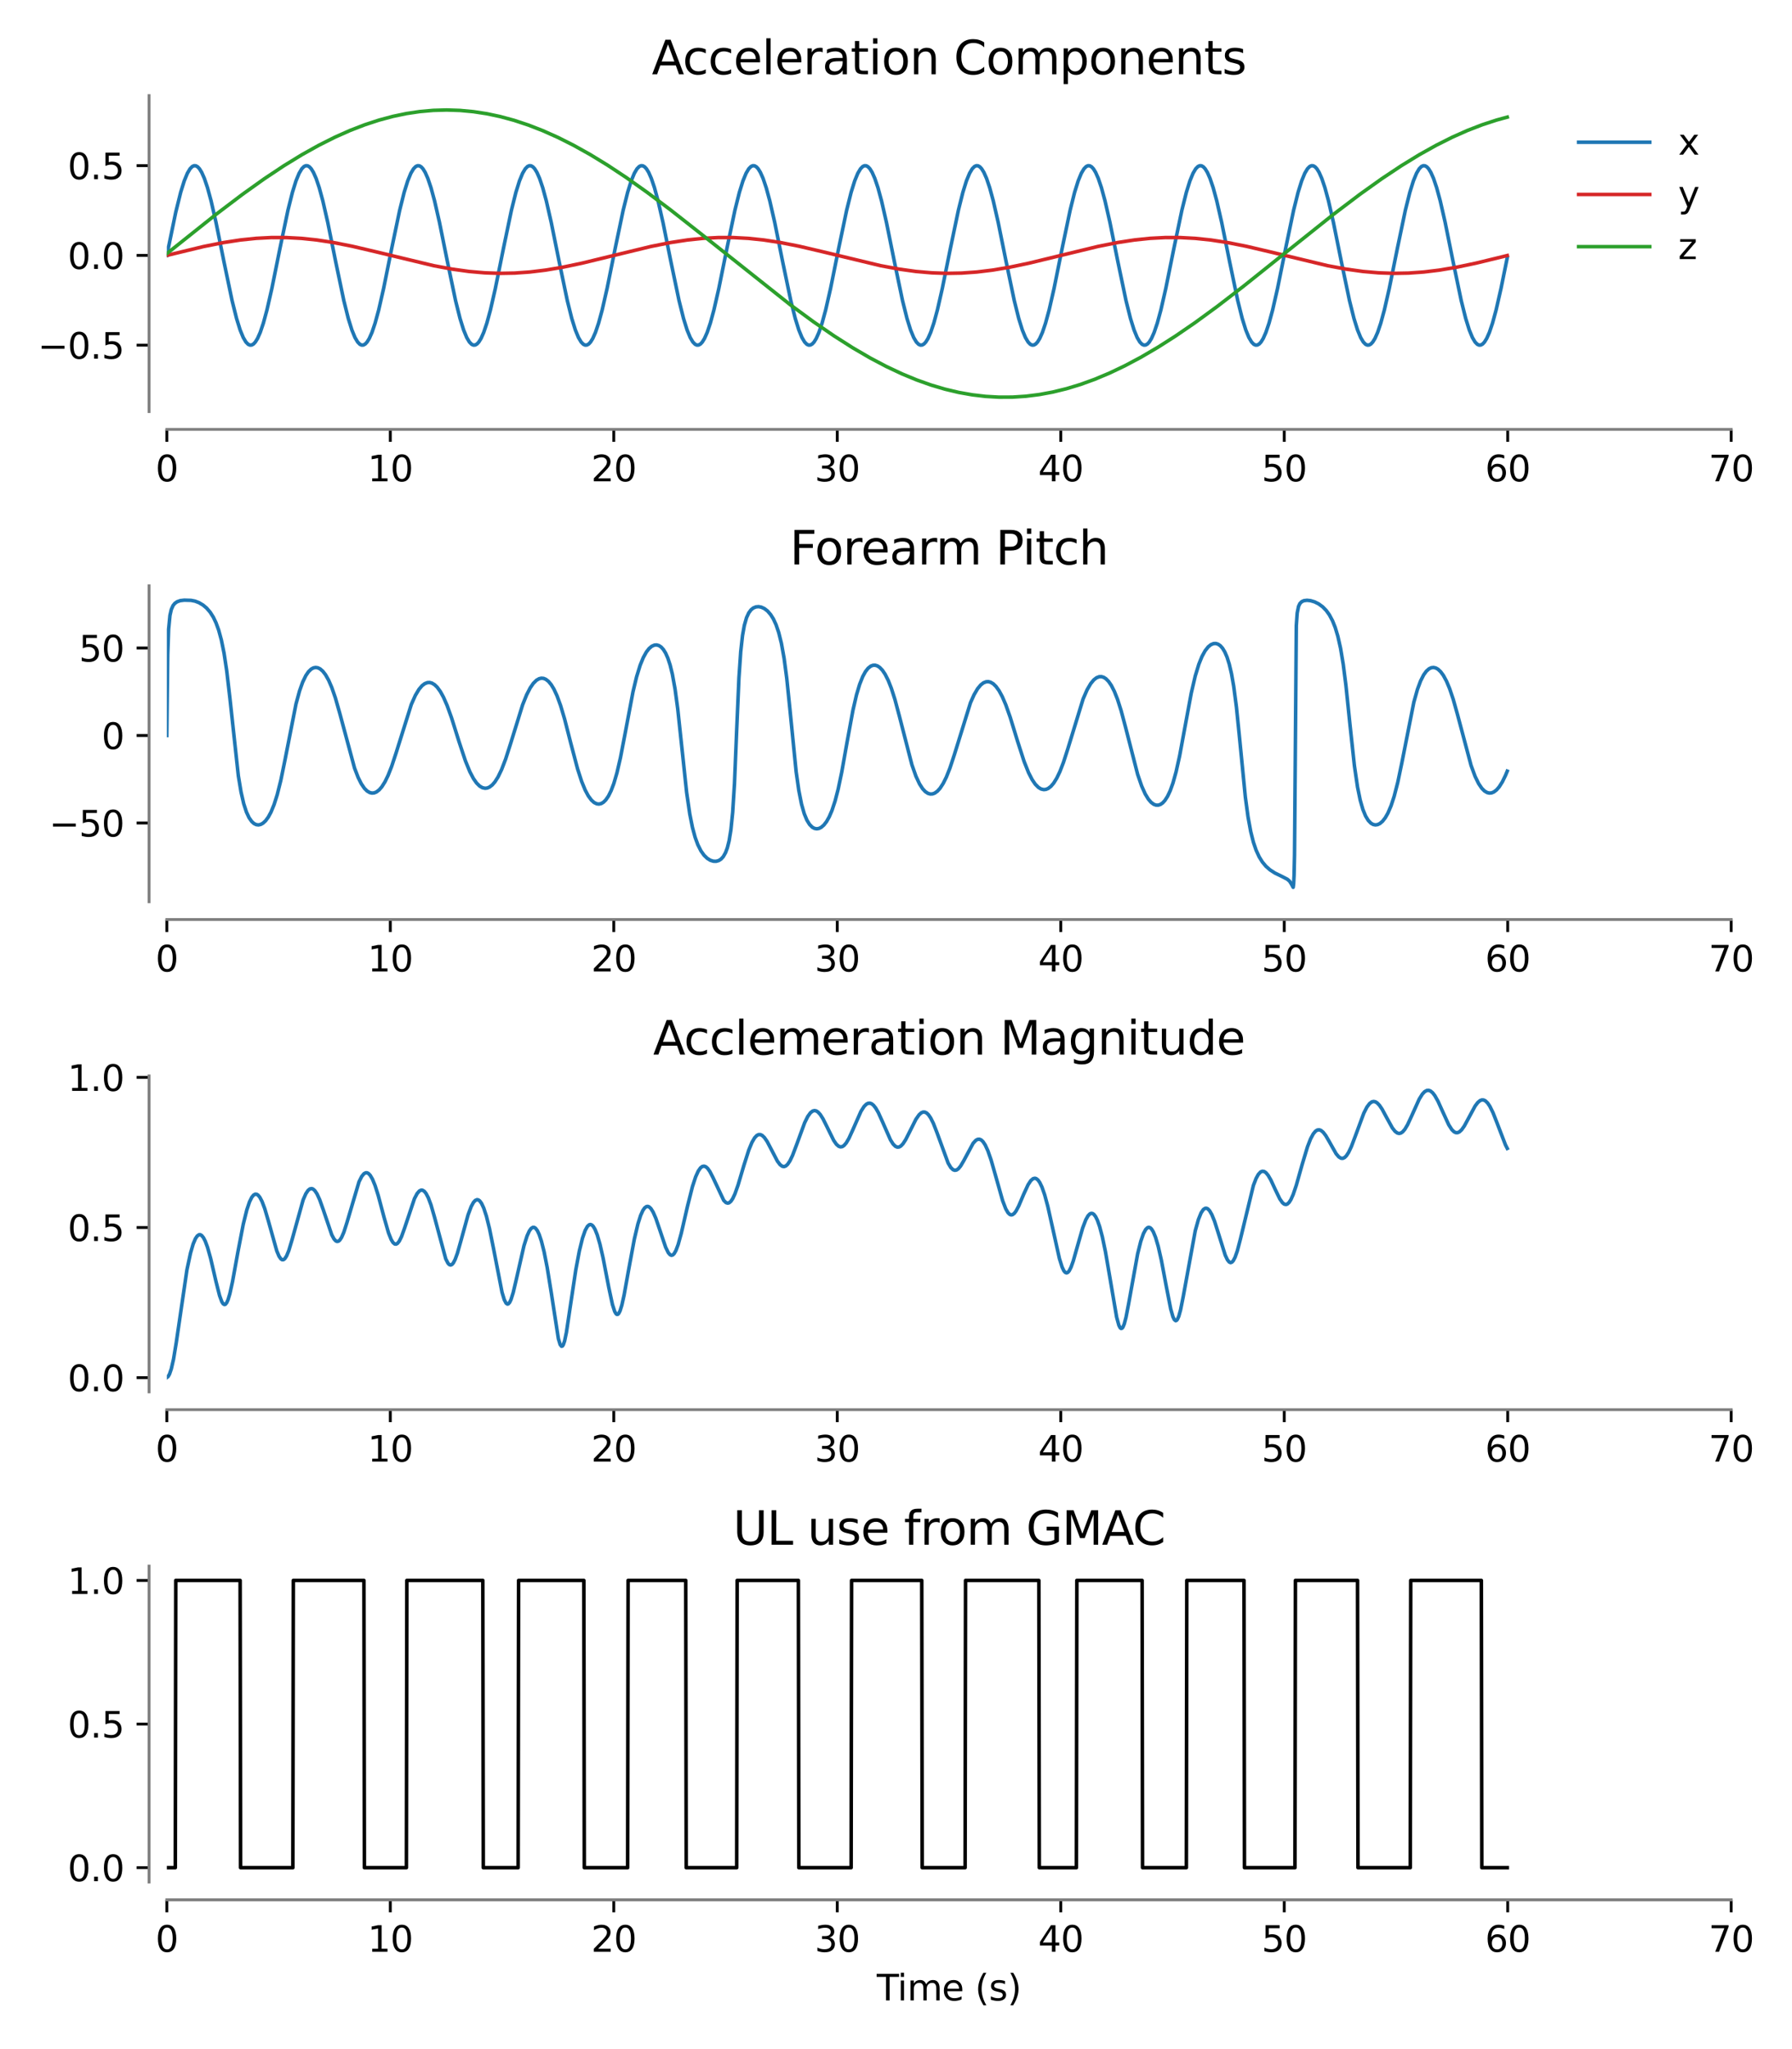 <?xml version="1.0" encoding="utf-8" standalone="no"?>
<!DOCTYPE svg PUBLIC "-//W3C//DTD SVG 1.1//EN"
  "http://www.w3.org/Graphics/SVG/1.1/DTD/svg11.dtd">
<svg xmlns:xlink="http://www.w3.org/1999/xlink" width="504pt" height="576pt" viewBox="0 0 504 576" xmlns="http://www.w3.org/2000/svg" version="1.1">
 <defs>
  <style type="text/css">*{stroke-linejoin: round; stroke-linecap: butt}</style>
 </defs>
 <g id="figure_1">
  <g id="patch_1">
   <path d="M 0 576 
L 504 576 
L 504 0 
L 0 0 
z
" style="fill: #ffffff"/>
  </g>
  <g id="axes_1">
   <g id="patch_2">
    <path d="M 46.92 115.7 
L 486.9 115.7 
L 486.9 26.88 
L 46.92 26.88 
z
" style="fill: #ffffff"/>
   </g>
   <g id="matplotlib.axis_1">
    <g id="xtick_1">
     <g id="line2d_1">
      <defs>
       <path id="mc3d0b7040f" d="M 0 0 
L 0 3.5 
" style="stroke: #000000; stroke-width: 0.8"/>
      </defs>
      <g>
       <use xlink:href="#mc3d0b7040f" x="46.92" y="120.7" style="stroke: #000000; stroke-width: 0.8"/>
      </g>
     </g>
     <g id="text_1">
      <!-- 0 -->
      <g transform="translate(43.739 135.298) scale(0.1 -0.1)">
       <defs>
        <path id="DejaVuSans-30" d="M 2034 4250 
Q 1547 4250 1301 3770 
Q 1056 3291 1056 2328 
Q 1056 1369 1301 889 
Q 1547 409 2034 409 
Q 2525 409 2770 889 
Q 3016 1369 3016 2328 
Q 3016 3291 2770 3770 
Q 2525 4250 2034 4250 
z
M 2034 4750 
Q 2819 4750 3233 4129 
Q 3647 3509 3647 2328 
Q 3647 1150 3233 529 
Q 2819 -91 2034 -91 
Q 1250 -91 836 529 
Q 422 1150 422 2328 
Q 422 3509 836 4129 
Q 1250 4750 2034 4750 
z
" transform="scale(0.016)"/>
       </defs>
       <use xlink:href="#DejaVuSans-30"/>
      </g>
     </g>
    </g>
    <g id="xtick_2">
     <g id="line2d_2">
      <g>
       <use xlink:href="#mc3d0b7040f" x="109.774" y="120.7" style="stroke: #000000; stroke-width: 0.8"/>
      </g>
     </g>
     <g id="text_2">
      <!-- 10 -->
      <g transform="translate(103.412 135.298) scale(0.1 -0.1)">
       <defs>
        <path id="DejaVuSans-31" d="M 794 531 
L 1825 531 
L 1825 4091 
L 703 3866 
L 703 4441 
L 1819 4666 
L 2450 4666 
L 2450 531 
L 3481 531 
L 3481 0 
L 794 0 
L 794 531 
z
" transform="scale(0.016)"/>
       </defs>
       <use xlink:href="#DejaVuSans-31"/>
       <use xlink:href="#DejaVuSans-30" x="63.623"/>
      </g>
     </g>
    </g>
    <g id="xtick_3">
     <g id="line2d_3">
      <g>
       <use xlink:href="#mc3d0b7040f" x="172.629" y="120.7" style="stroke: #000000; stroke-width: 0.8"/>
      </g>
     </g>
     <g id="text_3">
      <!-- 20 -->
      <g transform="translate(166.266 135.298) scale(0.1 -0.1)">
       <defs>
        <path id="DejaVuSans-32" d="M 1228 531 
L 3431 531 
L 3431 0 
L 469 0 
L 469 531 
Q 828 903 1448 1529 
Q 2069 2156 2228 2338 
Q 2531 2678 2651 2914 
Q 2772 3150 2772 3378 
Q 2772 3750 2511 3984 
Q 2250 4219 1831 4219 
Q 1534 4219 1204 4116 
Q 875 4013 500 3803 
L 500 4441 
Q 881 4594 1212 4672 
Q 1544 4750 1819 4750 
Q 2544 4750 2975 4387 
Q 3406 4025 3406 3419 
Q 3406 3131 3298 2873 
Q 3191 2616 2906 2266 
Q 2828 2175 2409 1742 
Q 1991 1309 1228 531 
z
" transform="scale(0.016)"/>
       </defs>
       <use xlink:href="#DejaVuSans-32"/>
       <use xlink:href="#DejaVuSans-30" x="63.623"/>
      </g>
     </g>
    </g>
    <g id="xtick_4">
     <g id="line2d_4">
      <g>
       <use xlink:href="#mc3d0b7040f" x="235.483" y="120.7" style="stroke: #000000; stroke-width: 0.8"/>
      </g>
     </g>
     <g id="text_4">
      <!-- 30 -->
      <g transform="translate(229.12 135.298) scale(0.1 -0.1)">
       <defs>
        <path id="DejaVuSans-33" d="M 2597 2516 
Q 3050 2419 3304 2112 
Q 3559 1806 3559 1356 
Q 3559 666 3084 287 
Q 2609 -91 1734 -91 
Q 1441 -91 1130 -33 
Q 819 25 488 141 
L 488 750 
Q 750 597 1062 519 
Q 1375 441 1716 441 
Q 2309 441 2620 675 
Q 2931 909 2931 1356 
Q 2931 1769 2642 2001 
Q 2353 2234 1838 2234 
L 1294 2234 
L 1294 2753 
L 1863 2753 
Q 2328 2753 2575 2939 
Q 2822 3125 2822 3475 
Q 2822 3834 2567 4026 
Q 2313 4219 1838 4219 
Q 1578 4219 1281 4162 
Q 984 4106 628 3988 
L 628 4550 
Q 988 4650 1302 4700 
Q 1616 4750 1894 4750 
Q 2613 4750 3031 4423 
Q 3450 4097 3450 3541 
Q 3450 3153 3228 2886 
Q 3006 2619 2597 2516 
z
" transform="scale(0.016)"/>
       </defs>
       <use xlink:href="#DejaVuSans-33"/>
       <use xlink:href="#DejaVuSans-30" x="63.623"/>
      </g>
     </g>
    </g>
    <g id="xtick_5">
     <g id="line2d_5">
      <g>
       <use xlink:href="#mc3d0b7040f" x="298.337" y="120.7" style="stroke: #000000; stroke-width: 0.8"/>
      </g>
     </g>
     <g id="text_5">
      <!-- 40 -->
      <g transform="translate(291.975 135.298) scale(0.1 -0.1)">
       <defs>
        <path id="DejaVuSans-34" d="M 2419 4116 
L 825 1625 
L 2419 1625 
L 2419 4116 
z
M 2253 4666 
L 3047 4666 
L 3047 1625 
L 3713 1625 
L 3713 1100 
L 3047 1100 
L 3047 0 
L 2419 0 
L 2419 1100 
L 313 1100 
L 313 1709 
L 2253 4666 
z
" transform="scale(0.016)"/>
       </defs>
       <use xlink:href="#DejaVuSans-34"/>
       <use xlink:href="#DejaVuSans-30" x="63.623"/>
      </g>
     </g>
    </g>
    <g id="xtick_6">
     <g id="line2d_6">
      <g>
       <use xlink:href="#mc3d0b7040f" x="361.191" y="120.7" style="stroke: #000000; stroke-width: 0.8"/>
      </g>
     </g>
     <g id="text_6">
      <!-- 50 -->
      <g transform="translate(354.829 135.298) scale(0.1 -0.1)">
       <defs>
        <path id="DejaVuSans-35" d="M 691 4666 
L 3169 4666 
L 3169 4134 
L 1269 4134 
L 1269 2991 
Q 1406 3038 1543 3061 
Q 1681 3084 1819 3084 
Q 2600 3084 3056 2656 
Q 3513 2228 3513 1497 
Q 3513 744 3044 326 
Q 2575 -91 1722 -91 
Q 1428 -91 1123 -41 
Q 819 9 494 109 
L 494 744 
Q 775 591 1075 516 
Q 1375 441 1709 441 
Q 2250 441 2565 725 
Q 2881 1009 2881 1497 
Q 2881 1984 2565 2268 
Q 2250 2553 1709 2553 
Q 1456 2553 1204 2497 
Q 953 2441 691 2322 
L 691 4666 
z
" transform="scale(0.016)"/>
       </defs>
       <use xlink:href="#DejaVuSans-35"/>
       <use xlink:href="#DejaVuSans-30" x="63.623"/>
      </g>
     </g>
    </g>
    <g id="xtick_7">
     <g id="line2d_7">
      <g>
       <use xlink:href="#mc3d0b7040f" x="424.046" y="120.7" style="stroke: #000000; stroke-width: 0.8"/>
      </g>
     </g>
     <g id="text_7">
      <!-- 60 -->
      <g transform="translate(417.683 135.298) scale(0.1 -0.1)">
       <defs>
        <path id="DejaVuSans-36" d="M 2113 2584 
Q 1688 2584 1439 2293 
Q 1191 2003 1191 1497 
Q 1191 994 1439 701 
Q 1688 409 2113 409 
Q 2538 409 2786 701 
Q 3034 994 3034 1497 
Q 3034 2003 2786 2293 
Q 2538 2584 2113 2584 
z
M 3366 4563 
L 3366 3988 
Q 3128 4100 2886 4159 
Q 2644 4219 2406 4219 
Q 1781 4219 1451 3797 
Q 1122 3375 1075 2522 
Q 1259 2794 1537 2939 
Q 1816 3084 2150 3084 
Q 2853 3084 3261 2657 
Q 3669 2231 3669 1497 
Q 3669 778 3244 343 
Q 2819 -91 2113 -91 
Q 1303 -91 875 529 
Q 447 1150 447 2328 
Q 447 3434 972 4092 
Q 1497 4750 2381 4750 
Q 2619 4750 2861 4703 
Q 3103 4656 3366 4563 
z
" transform="scale(0.016)"/>
       </defs>
       <use xlink:href="#DejaVuSans-36"/>
       <use xlink:href="#DejaVuSans-30" x="63.623"/>
      </g>
     </g>
    </g>
    <g id="xtick_8">
     <g id="line2d_8">
      <g>
       <use xlink:href="#mc3d0b7040f" x="486.9" y="120.7" style="stroke: #000000; stroke-width: 0.8"/>
      </g>
     </g>
     <g id="text_8">
      <!-- 70 -->
      <g transform="translate(480.538 135.298) scale(0.1 -0.1)">
       <defs>
        <path id="DejaVuSans-37" d="M 525 4666 
L 3525 4666 
L 3525 4397 
L 1831 0 
L 1172 0 
L 2766 4134 
L 525 4134 
L 525 4666 
z
" transform="scale(0.016)"/>
       </defs>
       <use xlink:href="#DejaVuSans-37"/>
       <use xlink:href="#DejaVuSans-30" x="63.623"/>
      </g>
     </g>
    </g>
   </g>
   <g id="matplotlib.axis_2">
    <g id="ytick_1">
     <g id="line2d_9">
      <defs>
       <path id="ma66f461f4c" d="M 0 0 
L -3.5 0 
" style="stroke: #000000; stroke-width: 0.8"/>
      </defs>
      <g>
       <use xlink:href="#ma66f461f4c" x="41.92" y="97.028" style="stroke: #000000; stroke-width: 0.8"/>
      </g>
     </g>
     <g id="text_9">
      <!-- −0.5 -->
      <g transform="translate(10.637 100.827) scale(0.1 -0.1)">
       <defs>
        <path id="DejaVuSans-2212" d="M 678 2272 
L 4684 2272 
L 4684 1741 
L 678 1741 
L 678 2272 
z
" transform="scale(0.016)"/>
        <path id="DejaVuSans-2e" d="M 684 794 
L 1344 794 
L 1344 0 
L 684 0 
L 684 794 
z
" transform="scale(0.016)"/>
       </defs>
       <use xlink:href="#DejaVuSans-2212"/>
       <use xlink:href="#DejaVuSans-30" x="83.789"/>
       <use xlink:href="#DejaVuSans-2e" x="147.412"/>
       <use xlink:href="#DejaVuSans-35" x="179.199"/>
      </g>
     </g>
    </g>
    <g id="ytick_2">
     <g id="line2d_10">
      <g>
       <use xlink:href="#ma66f461f4c" x="41.92" y="71.795" style="stroke: #000000; stroke-width: 0.8"/>
      </g>
     </g>
     <g id="text_10">
      <!-- 0.0 -->
      <g transform="translate(19.017 75.594) scale(0.1 -0.1)">
       <use xlink:href="#DejaVuSans-30"/>
       <use xlink:href="#DejaVuSans-2e" x="63.623"/>
       <use xlink:href="#DejaVuSans-30" x="95.41"/>
      </g>
     </g>
    </g>
    <g id="ytick_3">
     <g id="line2d_11">
      <g>
       <use xlink:href="#ma66f461f4c" x="41.92" y="46.562" style="stroke: #000000; stroke-width: 0.8"/>
      </g>
     </g>
     <g id="text_11">
      <!-- 0.5 -->
      <g transform="translate(19.017 50.361) scale(0.1 -0.1)">
       <use xlink:href="#DejaVuSans-30"/>
       <use xlink:href="#DejaVuSans-2e" x="63.623"/>
       <use xlink:href="#DejaVuSans-35" x="95.41"/>
      </g>
     </g>
    </g>
   </g>
   <g id="line2d_12">
    <path d="M 46.92 71.795 
L 49.434 59.639 
L 50.817 54.065 
L 51.823 50.836 
L 52.703 48.7 
L 53.457 47.435 
L 54.085 46.802 
L 54.588 46.58 
L 55.091 46.611 
L 55.594 46.898 
L 56.097 47.435 
L 56.725 48.452 
L 57.48 50.157 
L 58.359 52.763 
L 59.365 56.455 
L 60.748 62.506 
L 63.011 73.695 
L 65.273 84.503 
L 66.531 89.525 
L 67.536 92.753 
L 68.416 94.889 
L 69.17 96.154 
L 69.799 96.787 
L 70.302 97.01 
L 70.805 96.978 
L 71.307 96.692 
L 71.81 96.154 
L 72.439 95.137 
L 73.193 93.433 
L 74.073 90.827 
L 75.079 87.135 
L 76.462 81.084 
L 78.724 69.894 
L 80.987 59.087 
L 82.244 54.065 
L 83.25 50.836 
L 84.13 48.7 
L 84.884 47.435 
L 85.513 46.802 
L 86.015 46.58 
L 86.518 46.611 
L 87.021 46.898 
L 87.524 47.435 
L 88.152 48.452 
L 88.907 50.157 
L 89.787 52.763 
L 90.792 56.455 
L 92.175 62.506 
L 94.438 73.695 
L 96.701 84.503 
L 97.958 89.525 
L 98.963 92.753 
L 99.843 94.889 
L 100.598 96.154 
L 101.226 96.787 
L 101.729 97.01 
L 102.232 96.978 
L 102.735 96.692 
L 103.237 96.154 
L 103.866 95.137 
L 104.62 93.433 
L 105.5 90.827 
L 106.506 87.135 
L 107.889 81.084 
L 110.151 69.894 
L 112.414 59.087 
L 113.671 54.065 
L 114.677 50.836 
L 115.557 48.7 
L 116.311 47.435 
L 116.94 46.802 
L 117.443 46.58 
L 117.945 46.611 
L 118.448 46.898 
L 118.951 47.435 
L 119.58 48.452 
L 120.334 50.157 
L 121.214 52.763 
L 122.219 56.455 
L 123.602 62.506 
L 125.865 73.695 
L 128.128 84.503 
L 129.385 89.525 
L 130.39 92.753 
L 131.27 94.889 
L 132.025 96.154 
L 132.653 96.787 
L 133.156 97.01 
L 133.659 96.978 
L 134.162 96.692 
L 134.665 96.154 
L 135.293 95.137 
L 136.047 93.433 
L 136.927 90.827 
L 137.933 87.135 
L 139.316 81.084 
L 141.579 69.894 
L 143.841 59.087 
L 145.098 54.065 
L 146.104 50.836 
L 146.984 48.7 
L 147.738 47.435 
L 148.367 46.802 
L 148.87 46.58 
L 149.372 46.611 
L 149.875 46.898 
L 150.378 47.435 
L 151.007 48.452 
L 151.761 50.157 
L 152.641 52.763 
L 153.647 56.455 
L 155.029 62.506 
L 157.292 73.695 
L 159.555 84.503 
L 160.812 89.525 
L 161.818 92.753 
L 162.698 94.889 
L 163.452 96.154 
L 164.08 96.787 
L 164.583 97.01 
L 165.086 96.978 
L 165.589 96.692 
L 166.092 96.154 
L 166.72 95.137 
L 167.475 93.433 
L 168.354 90.827 
L 169.36 87.135 
L 170.743 81.084 
L 173.006 69.894 
L 175.268 59.087 
L 176.526 54.065 
L 177.531 50.836 
L 178.411 48.7 
L 179.165 47.435 
L 179.794 46.802 
L 180.297 46.58 
L 180.8 46.611 
L 181.302 46.898 
L 181.805 47.435 
L 182.434 48.452 
L 183.188 50.157 
L 184.068 52.763 
L 185.074 56.455 
L 186.457 62.506 
L 188.719 73.695 
L 190.982 84.503 
L 192.239 89.525 
L 193.245 92.753 
L 194.125 94.889 
L 194.879 96.154 
L 195.508 96.787 
L 196.01 97.01 
L 196.513 96.978 
L 197.016 96.692 
L 197.519 96.154 
L 198.147 95.137 
L 198.902 93.433 
L 199.782 90.827 
L 200.787 87.135 
L 202.17 81.084 
L 204.433 69.894 
L 206.696 59.087 
L 207.953 54.065 
L 208.958 50.836 
L 209.838 48.7 
L 210.593 47.435 
L 211.221 46.802 
L 211.724 46.58 
L 212.227 46.611 
L 212.73 46.898 
L 213.232 47.435 
L 213.861 48.452 
L 214.615 50.157 
L 215.495 52.763 
L 216.501 56.455 
L 217.884 62.506 
L 220.146 73.695 
L 222.409 84.503 
L 223.666 89.525 
L 224.672 92.753 
L 225.552 94.889 
L 226.306 96.154 
L 226.935 96.787 
L 227.438 97.01 
L 227.94 96.978 
L 228.443 96.692 
L 228.946 96.154 
L 229.575 95.137 
L 230.329 93.433 
L 231.209 90.827 
L 232.214 87.135 
L 233.597 81.084 
L 235.86 69.894 
L 238.123 59.087 
L 239.38 54.065 
L 240.385 50.836 
L 241.265 48.7 
L 242.02 47.435 
L 242.648 46.802 
L 243.151 46.58 
L 243.654 46.611 
L 244.157 46.898 
L 244.66 47.435 
L 245.288 48.452 
L 246.042 50.157 
L 246.922 52.763 
L 247.928 56.455 
L 249.311 62.506 
L 251.574 73.695 
L 253.836 84.503 
L 255.093 89.525 
L 256.099 92.753 
L 256.979 94.889 
L 257.733 96.154 
L 258.362 96.787 
L 258.865 97.01 
L 259.367 96.978 
L 259.87 96.692 
L 260.373 96.154 
L 261.002 95.137 
L 261.756 93.433 
L 262.636 90.827 
L 263.642 87.135 
L 265.024 81.084 
L 267.287 69.894 
L 269.55 59.087 
L 270.807 54.065 
L 271.813 50.836 
L 272.693 48.7 
L 273.447 47.435 
L 274.075 46.802 
L 274.578 46.58 
L 275.081 46.611 
L 275.584 46.898 
L 276.087 47.435 
L 276.715 48.452 
L 277.47 50.157 
L 278.349 52.763 
L 279.355 56.455 
L 280.738 62.506 
L 283.001 73.695 
L 285.263 84.503 
L 286.521 89.525 
L 287.526 92.753 
L 288.406 94.889 
L 289.16 96.154 
L 289.789 96.787 
L 290.292 97.01 
L 290.795 96.978 
L 291.297 96.692 
L 291.8 96.154 
L 292.429 95.137 
L 293.183 93.433 
L 294.063 90.827 
L 295.069 87.135 
L 296.452 81.084 
L 298.714 69.894 
L 300.977 59.087 
L 302.234 54.065 
L 303.24 50.836 
L 304.12 48.7 
L 304.874 47.435 
L 305.503 46.802 
L 306.005 46.58 
L 306.508 46.611 
L 307.011 46.898 
L 307.514 47.435 
L 308.142 48.452 
L 308.897 50.157 
L 309.777 52.763 
L 310.782 56.455 
L 312.165 62.506 
L 314.428 73.695 
L 316.691 84.503 
L 317.948 89.525 
L 318.953 92.753 
L 319.833 94.889 
L 320.588 96.154 
L 321.216 96.787 
L 321.719 97.01 
L 322.222 96.978 
L 322.725 96.692 
L 323.227 96.154 
L 323.856 95.137 
L 324.61 93.433 
L 325.49 90.827 
L 326.496 87.135 
L 327.879 81.084 
L 330.141 69.894 
L 332.404 59.087 
L 333.661 54.065 
L 334.667 50.836 
L 335.547 48.7 
L 336.301 47.435 
L 336.93 46.802 
L 337.433 46.58 
L 337.935 46.611 
L 338.438 46.898 
L 338.941 47.435 
L 339.57 48.452 
L 340.324 50.157 
L 341.204 52.763 
L 342.209 56.455 
L 343.592 62.506 
L 345.855 73.695 
L 348.118 84.503 
L 349.375 89.525 
L 350.38 92.753 
L 351.26 94.889 
L 352.015 96.154 
L 352.643 96.787 
L 353.146 97.01 
L 353.649 96.978 
L 354.152 96.692 
L 354.655 96.154 
L 355.283 95.137 
L 356.037 93.433 
L 356.917 90.827 
L 357.923 87.135 
L 359.306 81.084 
L 361.569 69.894 
L 363.831 59.087 
L 365.088 54.065 
L 366.094 50.836 
L 366.974 48.7 
L 367.728 47.435 
L 368.357 46.802 
L 368.86 46.58 
L 369.362 46.611 
L 369.865 46.898 
L 370.368 47.435 
L 370.997 48.452 
L 371.751 50.157 
L 372.631 52.763 
L 373.637 56.455 
L 375.019 62.506 
L 377.282 73.695 
L 379.545 84.503 
L 380.802 89.525 
L 381.808 92.753 
L 382.688 94.889 
L 383.442 96.154 
L 384.07 96.787 
L 384.573 97.01 
L 385.076 96.978 
L 385.579 96.692 
L 386.082 96.154 
L 386.71 95.137 
L 387.465 93.433 
L 388.344 90.827 
L 389.35 87.135 
L 390.733 81.084 
L 392.996 69.894 
L 395.258 59.087 
L 396.516 54.065 
L 397.521 50.836 
L 398.401 48.7 
L 399.155 47.435 
L 399.784 46.802 
L 400.287 46.58 
L 400.79 46.611 
L 401.292 46.898 
L 401.795 47.435 
L 402.424 48.452 
L 403.178 50.157 
L 404.058 52.763 
L 405.064 56.455 
L 406.447 62.506 
L 408.709 73.695 
L 410.972 84.503 
L 412.229 89.525 
L 413.235 92.753 
L 414.115 94.889 
L 414.869 96.154 
L 415.498 96.787 
L 416 97.01 
L 416.503 96.978 
L 417.006 96.692 
L 417.509 96.154 
L 418.137 95.137 
L 418.892 93.433 
L 419.772 90.827 
L 420.777 87.135 
L 422.16 81.084 
L 423.92 72.429 
L 423.92 72.429 
" clip-path="url(#pc63a10c342)" style="fill: none; stroke: #1f77b4; stroke-linecap: square"/>
   </g>
   <g id="line2d_13">
    <path d="M 46.92 71.795 
L 57.228 69.308 
L 62.885 68.182 
L 67.662 67.451 
L 72.062 66.995 
L 76.336 66.774 
L 80.484 66.777 
L 84.758 67.005 
L 89.158 67.467 
L 93.809 68.182 
L 99.089 69.226 
L 105.752 70.787 
L 121.968 74.683 
L 127.248 75.663 
L 131.899 76.306 
L 136.299 76.69 
L 140.573 76.839 
L 144.721 76.763 
L 148.995 76.463 
L 153.395 75.933 
L 158.172 75.132 
L 163.703 73.972 
L 171.371 72.112 
L 183.062 69.281 
L 188.594 68.182 
L 193.37 67.451 
L 197.77 66.995 
L 202.044 66.774 
L 206.193 66.777 
L 210.467 67.005 
L 214.867 67.467 
L 219.518 68.182 
L 224.798 69.226 
L 231.46 70.787 
L 247.677 74.683 
L 252.956 75.663 
L 257.608 76.306 
L 262.007 76.69 
L 266.281 76.839 
L 270.43 76.763 
L 274.704 76.463 
L 279.104 75.933 
L 283.881 75.132 
L 289.412 73.972 
L 297.08 72.112 
L 308.771 69.281 
L 314.302 68.182 
L 319.079 67.451 
L 323.479 66.995 
L 327.753 66.774 
L 331.901 66.777 
L 336.175 67.005 
L 340.575 67.467 
L 345.226 68.182 
L 350.506 69.226 
L 357.169 70.787 
L 373.385 74.683 
L 378.665 75.663 
L 383.316 76.306 
L 387.716 76.69 
L 391.99 76.839 
L 396.138 76.763 
L 400.413 76.463 
L 404.812 75.933 
L 409.589 75.132 
L 415.12 73.972 
L 422.789 72.112 
L 423.92 71.826 
L 423.92 71.826 
" clip-path="url(#pc63a10c342)" style="fill: none; stroke: #d62728; stroke-linecap: square"/>
   </g>
   <g id="line2d_14">
    <path d="M 46.92 71.29 
L 60.748 60.27 
L 68.165 54.653 
L 74.324 50.26 
L 79.856 46.585 
L 84.884 43.505 
L 89.661 40.839 
L 94.186 38.568 
L 98.461 36.669 
L 102.609 35.068 
L 106.632 33.752 
L 110.529 32.709 
L 114.3 31.923 
L 118.071 31.36 
L 121.842 31.024 
L 125.614 30.917 
L 129.385 31.04 
L 133.156 31.391 
L 136.927 31.969 
L 140.699 32.77 
L 144.596 33.828 
L 148.618 35.158 
L 152.641 36.722 
L 156.915 38.628 
L 161.315 40.839 
L 165.966 43.432 
L 170.869 46.425 
L 176.148 49.915 
L 181.931 54.008 
L 188.594 59.007 
L 196.89 65.526 
L 222.283 85.679 
L 228.82 90.472 
L 234.603 94.442 
L 239.883 97.798 
L 244.785 100.651 
L 249.311 103.035 
L 253.711 105.103 
L 257.859 106.815 
L 261.882 108.241 
L 265.779 109.395 
L 269.676 110.318 
L 273.447 110.985 
L 277.218 111.427 
L 280.989 111.641 
L 284.761 111.626 
L 288.532 111.381 
L 292.303 110.909 
L 296.074 110.212 
L 299.971 109.259 
L 303.868 108.075 
L 307.891 106.62 
L 312.039 104.88 
L 316.313 102.846 
L 320.839 100.441 
L 325.616 97.645 
L 330.644 94.442 
L 336.175 90.651 
L 342.335 86.152 
L 349.626 80.542 
L 360.06 72.203 
L 375.019 60.27 
L 382.436 54.653 
L 388.596 50.26 
L 394.127 46.585 
L 399.155 43.505 
L 403.932 40.839 
L 408.458 38.568 
L 412.732 36.669 
L 416.88 35.068 
L 420.903 33.752 
L 423.92 32.925 
L 423.92 32.925 
" clip-path="url(#pc63a10c342)" style="fill: none; stroke: #2ca02c; stroke-linecap: square"/>
   </g>
   <g id="patch_3">
    <path d="M 41.92 115.7 
L 41.92 26.88 
" style="fill: none; stroke: #7f7f7f; stroke-width: 0.8; stroke-linejoin: miter; stroke-linecap: square"/>
   </g>
   <g id="patch_4">
    <path d="M 46.92 120.7 
L 486.9 120.7 
" style="fill: none; stroke: #7f7f7f; stroke-width: 0.8; stroke-linejoin: miter; stroke-linecap: square"/>
   </g>
   <g id="text_12">
    <!-- Acceleration Components -->
    <g transform="translate(183.329 20.88) scale(0.13 -0.13)">
     <defs>
      <path id="DejaVuSans-41" d="M 2188 4044 
L 1331 1722 
L 3047 1722 
L 2188 4044 
z
M 1831 4666 
L 2547 4666 
L 4325 0 
L 3669 0 
L 3244 1197 
L 1141 1197 
L 716 0 
L 50 0 
L 1831 4666 
z
" transform="scale(0.016)"/>
      <path id="DejaVuSans-63" d="M 3122 3366 
L 3122 2828 
Q 2878 2963 2633 3030 
Q 2388 3097 2138 3097 
Q 1578 3097 1268 2742 
Q 959 2388 959 1747 
Q 959 1106 1268 751 
Q 1578 397 2138 397 
Q 2388 397 2633 464 
Q 2878 531 3122 666 
L 3122 134 
Q 2881 22 2623 -34 
Q 2366 -91 2075 -91 
Q 1284 -91 818 406 
Q 353 903 353 1747 
Q 353 2603 823 3093 
Q 1294 3584 2113 3584 
Q 2378 3584 2631 3529 
Q 2884 3475 3122 3366 
z
" transform="scale(0.016)"/>
      <path id="DejaVuSans-65" d="M 3597 1894 
L 3597 1613 
L 953 1613 
Q 991 1019 1311 708 
Q 1631 397 2203 397 
Q 2534 397 2845 478 
Q 3156 559 3463 722 
L 3463 178 
Q 3153 47 2828 -22 
Q 2503 -91 2169 -91 
Q 1331 -91 842 396 
Q 353 884 353 1716 
Q 353 2575 817 3079 
Q 1281 3584 2069 3584 
Q 2775 3584 3186 3129 
Q 3597 2675 3597 1894 
z
M 3022 2063 
Q 3016 2534 2758 2815 
Q 2500 3097 2075 3097 
Q 1594 3097 1305 2825 
Q 1016 2553 972 2059 
L 3022 2063 
z
" transform="scale(0.016)"/>
      <path id="DejaVuSans-6c" d="M 603 4863 
L 1178 4863 
L 1178 0 
L 603 0 
L 603 4863 
z
" transform="scale(0.016)"/>
      <path id="DejaVuSans-72" d="M 2631 2963 
Q 2534 3019 2420 3045 
Q 2306 3072 2169 3072 
Q 1681 3072 1420 2755 
Q 1159 2438 1159 1844 
L 1159 0 
L 581 0 
L 581 3500 
L 1159 3500 
L 1159 2956 
Q 1341 3275 1631 3429 
Q 1922 3584 2338 3584 
Q 2397 3584 2469 3576 
Q 2541 3569 2628 3553 
L 2631 2963 
z
" transform="scale(0.016)"/>
      <path id="DejaVuSans-61" d="M 2194 1759 
Q 1497 1759 1228 1600 
Q 959 1441 959 1056 
Q 959 750 1161 570 
Q 1363 391 1709 391 
Q 2188 391 2477 730 
Q 2766 1069 2766 1631 
L 2766 1759 
L 2194 1759 
z
M 3341 1997 
L 3341 0 
L 2766 0 
L 2766 531 
Q 2569 213 2275 61 
Q 1981 -91 1556 -91 
Q 1019 -91 701 211 
Q 384 513 384 1019 
Q 384 1609 779 1909 
Q 1175 2209 1959 2209 
L 2766 2209 
L 2766 2266 
Q 2766 2663 2505 2880 
Q 2244 3097 1772 3097 
Q 1472 3097 1187 3025 
Q 903 2953 641 2809 
L 641 3341 
Q 956 3463 1253 3523 
Q 1550 3584 1831 3584 
Q 2591 3584 2966 3190 
Q 3341 2797 3341 1997 
z
" transform="scale(0.016)"/>
      <path id="DejaVuSans-74" d="M 1172 4494 
L 1172 3500 
L 2356 3500 
L 2356 3053 
L 1172 3053 
L 1172 1153 
Q 1172 725 1289 603 
Q 1406 481 1766 481 
L 2356 481 
L 2356 0 
L 1766 0 
Q 1100 0 847 248 
Q 594 497 594 1153 
L 594 3053 
L 172 3053 
L 172 3500 
L 594 3500 
L 594 4494 
L 1172 4494 
z
" transform="scale(0.016)"/>
      <path id="DejaVuSans-69" d="M 603 3500 
L 1178 3500 
L 1178 0 
L 603 0 
L 603 3500 
z
M 603 4863 
L 1178 4863 
L 1178 4134 
L 603 4134 
L 603 4863 
z
" transform="scale(0.016)"/>
      <path id="DejaVuSans-6f" d="M 1959 3097 
Q 1497 3097 1228 2736 
Q 959 2375 959 1747 
Q 959 1119 1226 758 
Q 1494 397 1959 397 
Q 2419 397 2687 759 
Q 2956 1122 2956 1747 
Q 2956 2369 2687 2733 
Q 2419 3097 1959 3097 
z
M 1959 3584 
Q 2709 3584 3137 3096 
Q 3566 2609 3566 1747 
Q 3566 888 3137 398 
Q 2709 -91 1959 -91 
Q 1206 -91 779 398 
Q 353 888 353 1747 
Q 353 2609 779 3096 
Q 1206 3584 1959 3584 
z
" transform="scale(0.016)"/>
      <path id="DejaVuSans-6e" d="M 3513 2113 
L 3513 0 
L 2938 0 
L 2938 2094 
Q 2938 2591 2744 2837 
Q 2550 3084 2163 3084 
Q 1697 3084 1428 2787 
Q 1159 2491 1159 1978 
L 1159 0 
L 581 0 
L 581 3500 
L 1159 3500 
L 1159 2956 
Q 1366 3272 1645 3428 
Q 1925 3584 2291 3584 
Q 2894 3584 3203 3211 
Q 3513 2838 3513 2113 
z
" transform="scale(0.016)"/>
      <path id="DejaVuSans-20" transform="scale(0.016)"/>
      <path id="DejaVuSans-43" d="M 4122 4306 
L 4122 3641 
Q 3803 3938 3442 4084 
Q 3081 4231 2675 4231 
Q 1875 4231 1450 3742 
Q 1025 3253 1025 2328 
Q 1025 1406 1450 917 
Q 1875 428 2675 428 
Q 3081 428 3442 575 
Q 3803 722 4122 1019 
L 4122 359 
Q 3791 134 3420 21 
Q 3050 -91 2638 -91 
Q 1578 -91 968 557 
Q 359 1206 359 2328 
Q 359 3453 968 4101 
Q 1578 4750 2638 4750 
Q 3056 4750 3426 4639 
Q 3797 4528 4122 4306 
z
" transform="scale(0.016)"/>
      <path id="DejaVuSans-6d" d="M 3328 2828 
Q 3544 3216 3844 3400 
Q 4144 3584 4550 3584 
Q 5097 3584 5394 3201 
Q 5691 2819 5691 2113 
L 5691 0 
L 5113 0 
L 5113 2094 
Q 5113 2597 4934 2840 
Q 4756 3084 4391 3084 
Q 3944 3084 3684 2787 
Q 3425 2491 3425 1978 
L 3425 0 
L 2847 0 
L 2847 2094 
Q 2847 2600 2669 2842 
Q 2491 3084 2119 3084 
Q 1678 3084 1418 2786 
Q 1159 2488 1159 1978 
L 1159 0 
L 581 0 
L 581 3500 
L 1159 3500 
L 1159 2956 
Q 1356 3278 1631 3431 
Q 1906 3584 2284 3584 
Q 2666 3584 2933 3390 
Q 3200 3197 3328 2828 
z
" transform="scale(0.016)"/>
      <path id="DejaVuSans-70" d="M 1159 525 
L 1159 -1331 
L 581 -1331 
L 581 3500 
L 1159 3500 
L 1159 2969 
Q 1341 3281 1617 3432 
Q 1894 3584 2278 3584 
Q 2916 3584 3314 3078 
Q 3713 2572 3713 1747 
Q 3713 922 3314 415 
Q 2916 -91 2278 -91 
Q 1894 -91 1617 61 
Q 1341 213 1159 525 
z
M 3116 1747 
Q 3116 2381 2855 2742 
Q 2594 3103 2138 3103 
Q 1681 3103 1420 2742 
Q 1159 2381 1159 1747 
Q 1159 1113 1420 752 
Q 1681 391 2138 391 
Q 2594 391 2855 752 
Q 3116 1113 3116 1747 
z
" transform="scale(0.016)"/>
      <path id="DejaVuSans-73" d="M 2834 3397 
L 2834 2853 
Q 2591 2978 2328 3040 
Q 2066 3103 1784 3103 
Q 1356 3103 1142 2972 
Q 928 2841 928 2578 
Q 928 2378 1081 2264 
Q 1234 2150 1697 2047 
L 1894 2003 
Q 2506 1872 2764 1633 
Q 3022 1394 3022 966 
Q 3022 478 2636 193 
Q 2250 -91 1575 -91 
Q 1294 -91 989 -36 
Q 684 19 347 128 
L 347 722 
Q 666 556 975 473 
Q 1284 391 1588 391 
Q 1994 391 2212 530 
Q 2431 669 2431 922 
Q 2431 1156 2273 1281 
Q 2116 1406 1581 1522 
L 1381 1569 
Q 847 1681 609 1914 
Q 372 2147 372 2553 
Q 372 3047 722 3315 
Q 1072 3584 1716 3584 
Q 2034 3584 2315 3537 
Q 2597 3491 2834 3397 
z
" transform="scale(0.016)"/>
     </defs>
     <use xlink:href="#DejaVuSans-41"/>
     <use xlink:href="#DejaVuSans-63" x="66.658"/>
     <use xlink:href="#DejaVuSans-63" x="121.639"/>
     <use xlink:href="#DejaVuSans-65" x="176.619"/>
     <use xlink:href="#DejaVuSans-6c" x="238.143"/>
     <use xlink:href="#DejaVuSans-65" x="265.926"/>
     <use xlink:href="#DejaVuSans-72" x="327.449"/>
     <use xlink:href="#DejaVuSans-61" x="368.562"/>
     <use xlink:href="#DejaVuSans-74" x="429.842"/>
     <use xlink:href="#DejaVuSans-69" x="469.051"/>
     <use xlink:href="#DejaVuSans-6f" x="496.834"/>
     <use xlink:href="#DejaVuSans-6e" x="558.016"/>
     <use xlink:href="#DejaVuSans-20" x="621.395"/>
     <use xlink:href="#DejaVuSans-43" x="653.182"/>
     <use xlink:href="#DejaVuSans-6f" x="723.006"/>
     <use xlink:href="#DejaVuSans-6d" x="784.188"/>
     <use xlink:href="#DejaVuSans-70" x="881.6"/>
     <use xlink:href="#DejaVuSans-6f" x="945.076"/>
     <use xlink:href="#DejaVuSans-6e" x="1006.258"/>
     <use xlink:href="#DejaVuSans-65" x="1069.637"/>
     <use xlink:href="#DejaVuSans-6e" x="1131.16"/>
     <use xlink:href="#DejaVuSans-74" x="1194.539"/>
     <use xlink:href="#DejaVuSans-73" x="1233.748"/>
    </g>
   </g>
   <g id="legend_1">
    <g id="line2d_15">
     <path d="M 443.981 39.978 
L 453.981 39.978 
L 463.981 39.978 
" style="fill: none; stroke: #1f77b4; stroke-linecap: square"/>
    </g>
    <g id="text_13">
     <!-- x -->
     <g transform="translate(471.981 43.478) scale(0.1 -0.1)">
      <defs>
       <path id="DejaVuSans-78" d="M 3513 3500 
L 2247 1797 
L 3578 0 
L 2900 0 
L 1881 1375 
L 863 0 
L 184 0 
L 1544 1831 
L 300 3500 
L 978 3500 
L 1906 2253 
L 2834 3500 
L 3513 3500 
z
" transform="scale(0.016)"/>
      </defs>
      <use xlink:href="#DejaVuSans-78"/>
     </g>
    </g>
    <g id="line2d_16">
     <path d="M 443.981 54.657 
L 453.981 54.657 
L 463.981 54.657 
" style="fill: none; stroke: #d62728; stroke-linecap: square"/>
    </g>
    <g id="text_14">
     <!-- y -->
     <g transform="translate(471.981 58.157) scale(0.1 -0.1)">
      <defs>
       <path id="DejaVuSans-79" d="M 2059 -325 
Q 1816 -950 1584 -1140 
Q 1353 -1331 966 -1331 
L 506 -1331 
L 506 -850 
L 844 -850 
Q 1081 -850 1212 -737 
Q 1344 -625 1503 -206 
L 1606 56 
L 191 3500 
L 800 3500 
L 1894 763 
L 2988 3500 
L 3597 3500 
L 2059 -325 
z
" transform="scale(0.016)"/>
      </defs>
      <use xlink:href="#DejaVuSans-79"/>
     </g>
    </g>
    <g id="line2d_17">
     <path d="M 443.981 69.335 
L 453.981 69.335 
L 463.981 69.335 
" style="fill: none; stroke: #2ca02c; stroke-linecap: square"/>
    </g>
    <g id="text_15">
     <!-- z -->
     <g transform="translate(471.981 72.835) scale(0.1 -0.1)">
      <defs>
       <path id="DejaVuSans-7a" d="M 353 3500 
L 3084 3500 
L 3084 2975 
L 922 459 
L 3084 459 
L 3084 0 
L 275 0 
L 275 525 
L 2438 3041 
L 353 3041 
L 353 3500 
z
" transform="scale(0.016)"/>
      </defs>
      <use xlink:href="#DejaVuSans-7a"/>
     </g>
    </g>
   </g>
  </g>
  <g id="axes_2">
   <g id="patch_5">
    <path d="M 46.92 253.48 
L 486.9 253.48 
L 486.9 164.66 
L 46.92 164.66 
z
" style="fill: #ffffff"/>
   </g>
   <g id="matplotlib.axis_3">
    <g id="xtick_9">
     <g id="line2d_18">
      <g>
       <use xlink:href="#mc3d0b7040f" x="46.92" y="258.48" style="stroke: #000000; stroke-width: 0.8"/>
      </g>
     </g>
     <g id="text_16">
      <!-- 0 -->
      <g transform="translate(43.739 273.078) scale(0.1 -0.1)">
       <use xlink:href="#DejaVuSans-30"/>
      </g>
     </g>
    </g>
    <g id="xtick_10">
     <g id="line2d_19">
      <g>
       <use xlink:href="#mc3d0b7040f" x="109.774" y="258.48" style="stroke: #000000; stroke-width: 0.8"/>
      </g>
     </g>
     <g id="text_17">
      <!-- 10 -->
      <g transform="translate(103.412 273.078) scale(0.1 -0.1)">
       <use xlink:href="#DejaVuSans-31"/>
       <use xlink:href="#DejaVuSans-30" x="63.623"/>
      </g>
     </g>
    </g>
    <g id="xtick_11">
     <g id="line2d_20">
      <g>
       <use xlink:href="#mc3d0b7040f" x="172.629" y="258.48" style="stroke: #000000; stroke-width: 0.8"/>
      </g>
     </g>
     <g id="text_18">
      <!-- 20 -->
      <g transform="translate(166.266 273.078) scale(0.1 -0.1)">
       <use xlink:href="#DejaVuSans-32"/>
       <use xlink:href="#DejaVuSans-30" x="63.623"/>
      </g>
     </g>
    </g>
    <g id="xtick_12">
     <g id="line2d_21">
      <g>
       <use xlink:href="#mc3d0b7040f" x="235.483" y="258.48" style="stroke: #000000; stroke-width: 0.8"/>
      </g>
     </g>
     <g id="text_19">
      <!-- 30 -->
      <g transform="translate(229.12 273.078) scale(0.1 -0.1)">
       <use xlink:href="#DejaVuSans-33"/>
       <use xlink:href="#DejaVuSans-30" x="63.623"/>
      </g>
     </g>
    </g>
    <g id="xtick_13">
     <g id="line2d_22">
      <g>
       <use xlink:href="#mc3d0b7040f" x="298.337" y="258.48" style="stroke: #000000; stroke-width: 0.8"/>
      </g>
     </g>
     <g id="text_20">
      <!-- 40 -->
      <g transform="translate(291.975 273.078) scale(0.1 -0.1)">
       <use xlink:href="#DejaVuSans-34"/>
       <use xlink:href="#DejaVuSans-30" x="63.623"/>
      </g>
     </g>
    </g>
    <g id="xtick_14">
     <g id="line2d_23">
      <g>
       <use xlink:href="#mc3d0b7040f" x="361.191" y="258.48" style="stroke: #000000; stroke-width: 0.8"/>
      </g>
     </g>
     <g id="text_21">
      <!-- 50 -->
      <g transform="translate(354.829 273.078) scale(0.1 -0.1)">
       <use xlink:href="#DejaVuSans-35"/>
       <use xlink:href="#DejaVuSans-30" x="63.623"/>
      </g>
     </g>
    </g>
    <g id="xtick_15">
     <g id="line2d_24">
      <g>
       <use xlink:href="#mc3d0b7040f" x="424.046" y="258.48" style="stroke: #000000; stroke-width: 0.8"/>
      </g>
     </g>
     <g id="text_22">
      <!-- 60 -->
      <g transform="translate(417.683 273.078) scale(0.1 -0.1)">
       <use xlink:href="#DejaVuSans-36"/>
       <use xlink:href="#DejaVuSans-30" x="63.623"/>
      </g>
     </g>
    </g>
    <g id="xtick_16">
     <g id="line2d_25">
      <g>
       <use xlink:href="#mc3d0b7040f" x="486.9" y="258.48" style="stroke: #000000; stroke-width: 0.8"/>
      </g>
     </g>
     <g id="text_23">
      <!-- 70 -->
      <g transform="translate(480.538 273.078) scale(0.1 -0.1)">
       <use xlink:href="#DejaVuSans-37"/>
       <use xlink:href="#DejaVuSans-30" x="63.623"/>
      </g>
     </g>
    </g>
   </g>
   <g id="matplotlib.axis_4">
    <g id="ytick_4">
     <g id="line2d_26">
      <g>
       <use xlink:href="#ma66f461f4c" x="41.92" y="231.339" style="stroke: #000000; stroke-width: 0.8"/>
      </g>
     </g>
     <g id="text_24">
      <!-- −50 -->
      <g transform="translate(13.815 235.138) scale(0.1 -0.1)">
       <use xlink:href="#DejaVuSans-2212"/>
       <use xlink:href="#DejaVuSans-35" x="83.789"/>
       <use xlink:href="#DejaVuSans-30" x="147.412"/>
      </g>
     </g>
    </g>
    <g id="ytick_5">
     <g id="line2d_27">
      <g>
       <use xlink:href="#ma66f461f4c" x="41.92" y="206.745" style="stroke: #000000; stroke-width: 0.8"/>
      </g>
     </g>
     <g id="text_25">
      <!-- 0 -->
      <g transform="translate(28.558 210.544) scale(0.1 -0.1)">
       <use xlink:href="#DejaVuSans-30"/>
      </g>
     </g>
    </g>
    <g id="ytick_6">
     <g id="line2d_28">
      <g>
       <use xlink:href="#ma66f461f4c" x="41.92" y="182.151" style="stroke: #000000; stroke-width: 0.8"/>
      </g>
     </g>
     <g id="text_26">
      <!-- 50 -->
      <g transform="translate(22.195 185.95) scale(0.1 -0.1)">
       <use xlink:href="#DejaVuSans-35"/>
       <use xlink:href="#DejaVuSans-30" x="63.623"/>
      </g>
     </g>
    </g>
   </g>
   <g id="line2d_29">
    <path d="M 46.92 206.745 
L 47.171 183.997 
L 47.423 176.878 
L 47.8 172.998 
L 48.177 171.329 
L 48.68 170.203 
L 49.183 169.591 
L 49.811 169.153 
L 50.691 168.84 
L 51.823 168.702 
L 53.708 168.758 
L 54.84 168.975 
L 55.971 169.409 
L 57.102 170.081 
L 58.108 170.928 
L 59.114 172.095 
L 59.994 173.484 
L 60.748 175.058 
L 61.502 177.127 
L 62.256 179.885 
L 63.011 183.595 
L 63.765 188.554 
L 64.645 196.094 
L 67.033 218.075 
L 67.788 222.614 
L 68.542 225.905 
L 69.296 228.238 
L 70.05 229.857 
L 70.805 230.932 
L 71.433 231.496 
L 72.062 231.805 
L 72.69 231.884 
L 73.319 231.75 
L 73.947 231.405 
L 74.702 230.71 
L 75.456 229.685 
L 76.21 228.297 
L 77.09 226.156 
L 77.97 223.38 
L 78.976 219.363 
L 80.107 213.856 
L 83.25 197.887 
L 84.255 194.193 
L 85.135 191.726 
L 86.015 189.908 
L 86.77 188.807 
L 87.524 188.081 
L 88.152 187.738 
L 88.781 187.619 
L 89.409 187.717 
L 90.038 188.027 
L 90.792 188.682 
L 91.547 189.655 
L 92.427 191.211 
L 93.306 193.239 
L 94.312 196.138 
L 95.569 200.543 
L 99.718 215.919 
L 100.723 218.531 
L 101.603 220.295 
L 102.483 221.588 
L 103.237 222.344 
L 103.992 222.789 
L 104.62 222.933 
L 105.249 222.875 
L 105.877 222.617 
L 106.632 222.042 
L 107.386 221.173 
L 108.266 219.78 
L 109.146 217.977 
L 110.151 215.43 
L 111.408 211.621 
L 115.683 198.016 
L 116.814 195.479 
L 117.82 193.792 
L 118.7 192.752 
L 119.454 192.176 
L 120.208 191.883 
L 120.837 191.851 
L 121.465 192.012 
L 122.219 192.459 
L 122.974 193.186 
L 123.854 194.395 
L 124.734 195.996 
L 125.739 198.292 
L 126.996 201.778 
L 129.133 208.573 
L 130.893 213.866 
L 132.15 216.941 
L 133.156 218.854 
L 134.036 220.11 
L 134.916 220.977 
L 135.67 221.417 
L 136.425 221.581 
L 137.053 221.507 
L 137.682 221.24 
L 138.436 220.662 
L 139.19 219.794 
L 140.07 218.408 
L 141.076 216.326 
L 142.207 213.376 
L 143.59 209.068 
L 146.984 198.128 
L 148.115 195.313 
L 149.121 193.36 
L 150.001 192.087 
L 150.881 191.216 
L 151.635 190.782 
L 152.264 190.64 
L 152.892 190.698 
L 153.521 190.96 
L 154.275 191.55 
L 155.029 192.457 
L 155.784 193.697 
L 156.664 195.587 
L 157.669 198.341 
L 158.801 202.147 
L 160.561 209.011 
L 162.446 216.138 
L 163.578 219.634 
L 164.583 222.091 
L 165.463 223.733 
L 166.343 224.92 
L 167.097 225.591 
L 167.852 225.954 
L 168.48 226.021 
L 169.109 225.87 
L 169.737 225.493 
L 170.366 224.873 
L 171.12 223.781 
L 171.874 222.264 
L 172.629 220.27 
L 173.509 217.275 
L 174.514 212.938 
L 175.771 206.399 
L 178.034 194.441 
L 179.04 190.252 
L 180.045 186.993 
L 180.925 184.843 
L 181.805 183.26 
L 182.56 182.297 
L 183.314 181.66 
L 184.068 181.332 
L 184.697 181.29 
L 185.325 181.469 
L 185.954 181.888 
L 186.582 182.58 
L 187.211 183.596 
L 187.839 185.011 
L 188.468 186.928 
L 189.096 189.487 
L 189.851 193.642 
L 190.605 199.211 
L 191.611 208.625 
L 193.119 222.785 
L 193.999 228.822 
L 194.753 232.597 
L 195.508 235.381 
L 196.262 237.439 
L 197.142 239.184 
L 198.022 240.419 
L 198.902 241.272 
L 199.782 241.819 
L 200.662 242.093 
L 201.416 242.108 
L 202.17 241.89 
L 202.799 241.482 
L 203.427 240.792 
L 204.056 239.686 
L 204.559 238.342 
L 205.061 236.344 
L 205.564 233.27 
L 206.067 228.336 
L 206.57 220.278 
L 207.198 205.09 
L 207.827 190.55 
L 208.33 183.166 
L 208.833 178.657 
L 209.335 175.83 
L 209.964 173.626 
L 210.593 172.272 
L 211.221 171.425 
L 211.85 170.91 
L 212.604 170.596 
L 213.358 170.53 
L 214.112 170.67 
L 214.992 171.075 
L 215.872 171.756 
L 216.752 172.767 
L 217.507 173.972 
L 218.261 175.599 
L 219.015 177.809 
L 219.769 180.843 
L 220.524 185.029 
L 221.278 190.715 
L 222.158 199.29 
L 223.918 216.948 
L 224.672 222.235 
L 225.426 226.031 
L 226.18 228.693 
L 226.935 230.529 
L 227.689 231.757 
L 228.443 232.52 
L 229.072 232.864 
L 229.7 232.978 
L 230.329 232.878 
L 230.957 232.57 
L 231.712 231.921 
L 232.466 230.947 
L 233.22 229.61 
L 233.974 227.858 
L 234.854 225.209 
L 235.734 221.824 
L 236.74 217.035 
L 238.248 208.558 
L 239.883 199.686 
L 240.888 195.339 
L 241.768 192.387 
L 242.648 190.175 
L 243.402 188.796 
L 244.157 187.833 
L 244.911 187.241 
L 245.54 187.006 
L 246.168 186.993 
L 246.797 187.197 
L 247.425 187.614 
L 248.179 188.405 
L 248.934 189.522 
L 249.814 191.261 
L 250.694 193.491 
L 251.699 196.636 
L 252.956 201.334 
L 256.476 214.988 
L 257.608 218.199 
L 258.613 220.354 
L 259.493 221.719 
L 260.247 222.526 
L 261.002 223.018 
L 261.63 223.197 
L 262.259 223.172 
L 262.887 222.945 
L 263.642 222.407 
L 264.396 221.574 
L 265.276 220.221 
L 266.156 218.451 
L 267.161 215.928 
L 268.419 212.119 
L 272.944 197.551 
L 273.95 195.296 
L 274.955 193.585 
L 275.835 192.531 
L 276.59 191.945 
L 277.344 191.645 
L 277.972 191.609 
L 278.601 191.767 
L 279.355 192.213 
L 280.109 192.944 
L 280.989 194.162 
L 281.869 195.78 
L 282.875 198.109 
L 284.132 201.662 
L 286.143 208.205 
L 288.029 214.049 
L 289.286 217.201 
L 290.292 219.159 
L 291.172 220.445 
L 292.052 221.334 
L 292.806 221.787 
L 293.56 221.96 
L 294.189 221.89 
L 294.817 221.624 
L 295.572 221.041 
L 296.326 220.163 
L 297.206 218.753 
L 298.086 216.922 
L 299.091 214.323 
L 300.348 210.423 
L 304.623 196.474 
L 305.754 193.883 
L 306.76 192.162 
L 307.64 191.102 
L 308.394 190.518 
L 309.148 190.226 
L 309.777 190.206 
L 310.405 190.39 
L 311.034 190.785 
L 311.788 191.547 
L 312.542 192.642 
L 313.422 194.364 
L 314.302 196.587 
L 315.308 199.737 
L 316.565 204.446 
L 319.959 217.661 
L 321.09 220.952 
L 322.096 223.193 
L 322.976 224.641 
L 323.73 225.521 
L 324.485 226.083 
L 325.113 226.315 
L 325.742 226.332 
L 326.37 226.129 
L 326.999 225.696 
L 327.627 225.016 
L 328.381 223.841 
L 329.136 222.229 
L 329.89 220.122 
L 330.77 216.973 
L 331.776 212.441 
L 333.158 204.973 
L 335.044 194.82 
L 336.175 189.984 
L 337.181 186.695 
L 338.061 184.527 
L 338.941 182.927 
L 339.821 181.817 
L 340.575 181.212 
L 341.329 180.908 
L 341.958 180.883 
L 342.587 181.076 
L 343.215 181.508 
L 343.844 182.216 
L 344.472 183.255 
L 345.101 184.708 
L 345.729 186.695 
L 346.358 189.377 
L 346.986 192.961 
L 347.741 198.722 
L 348.621 207.417 
L 350.255 224.061 
L 351.009 229.633 
L 351.763 233.741 
L 352.518 236.743 
L 353.272 238.964 
L 354.152 240.878 
L 355.032 242.294 
L 356.037 243.5 
L 357.169 244.502 
L 358.552 245.4 
L 360.437 246.314 
L 362.071 247.158 
L 362.7 247.712 
L 363.203 248.505 
L 363.706 249.428 
L 363.831 248.492 
L 363.957 246.06 
L 364.083 240.295 
L 364.586 175.862 
L 364.837 172.33 
L 365.214 170.456 
L 365.591 169.657 
L 366.094 169.138 
L 366.723 168.848 
L 367.603 168.741 
L 368.608 168.851 
L 369.74 169.189 
L 370.871 169.75 
L 372.002 170.578 
L 373.008 171.613 
L 373.888 172.839 
L 374.768 174.486 
L 375.522 176.372 
L 376.276 178.874 
L 377.031 182.234 
L 377.785 186.746 
L 378.539 192.644 
L 379.671 203.594 
L 380.928 215.262 
L 381.808 221.254 
L 382.562 224.929 
L 383.316 227.551 
L 384.07 229.385 
L 384.825 230.626 
L 385.579 231.405 
L 386.207 231.762 
L 386.836 231.886 
L 387.465 231.793 
L 388.093 231.491 
L 388.847 230.848 
L 389.602 229.88 
L 390.356 228.556 
L 391.236 226.499 
L 392.116 223.818 
L 393.121 219.914 
L 394.253 214.509 
L 397.647 197.374 
L 398.653 193.798 
L 399.533 191.428 
L 400.413 189.697 
L 401.167 188.661 
L 401.921 187.994 
L 402.55 187.697 
L 403.178 187.622 
L 403.807 187.762 
L 404.435 188.114 
L 405.189 188.822 
L 405.944 189.849 
L 406.824 191.471 
L 407.704 193.567 
L 408.709 196.543 
L 409.966 201.021 
L 413.738 215.168 
L 414.869 218.239 
L 415.875 220.295 
L 416.755 221.588 
L 417.509 222.344 
L 418.263 222.789 
L 418.892 222.933 
L 419.52 222.875 
L 420.149 222.617 
L 420.903 222.042 
L 421.657 221.173 
L 422.537 219.78 
L 423.417 217.977 
L 423.92 216.766 
L 423.92 216.766 
" clip-path="url(#pe808eea7b9)" style="fill: none; stroke: #1f77b4; stroke-linecap: square"/>
   </g>
   <g id="patch_6">
    <path d="M 41.92 253.48 
L 41.92 164.66 
" style="fill: none; stroke: #7f7f7f; stroke-width: 0.8; stroke-linejoin: miter; stroke-linecap: square"/>
   </g>
   <g id="patch_7">
    <path d="M 46.92 258.48 
L 486.9 258.48 
" style="fill: none; stroke: #7f7f7f; stroke-width: 0.8; stroke-linejoin: miter; stroke-linecap: square"/>
   </g>
   <g id="text_27">
    <!-- Forearm Pitch -->
    <g transform="translate(222.145 158.66) scale(0.13 -0.13)">
     <defs>
      <path id="DejaVuSans-46" d="M 628 4666 
L 3309 4666 
L 3309 4134 
L 1259 4134 
L 1259 2759 
L 3109 2759 
L 3109 2228 
L 1259 2228 
L 1259 0 
L 628 0 
L 628 4666 
z
" transform="scale(0.016)"/>
      <path id="DejaVuSans-50" d="M 1259 4147 
L 1259 2394 
L 2053 2394 
Q 2494 2394 2734 2622 
Q 2975 2850 2975 3272 
Q 2975 3691 2734 3919 
Q 2494 4147 2053 4147 
L 1259 4147 
z
M 628 4666 
L 2053 4666 
Q 2838 4666 3239 4311 
Q 3641 3956 3641 3272 
Q 3641 2581 3239 2228 
Q 2838 1875 2053 1875 
L 1259 1875 
L 1259 0 
L 628 0 
L 628 4666 
z
" transform="scale(0.016)"/>
      <path id="DejaVuSans-68" d="M 3513 2113 
L 3513 0 
L 2938 0 
L 2938 2094 
Q 2938 2591 2744 2837 
Q 2550 3084 2163 3084 
Q 1697 3084 1428 2787 
Q 1159 2491 1159 1978 
L 1159 0 
L 581 0 
L 581 4863 
L 1159 4863 
L 1159 2956 
Q 1366 3272 1645 3428 
Q 1925 3584 2291 3584 
Q 2894 3584 3203 3211 
Q 3513 2838 3513 2113 
z
" transform="scale(0.016)"/>
     </defs>
     <use xlink:href="#DejaVuSans-46"/>
     <use xlink:href="#DejaVuSans-6f" x="53.895"/>
     <use xlink:href="#DejaVuSans-72" x="115.076"/>
     <use xlink:href="#DejaVuSans-65" x="153.939"/>
     <use xlink:href="#DejaVuSans-61" x="215.463"/>
     <use xlink:href="#DejaVuSans-72" x="276.742"/>
     <use xlink:href="#DejaVuSans-6d" x="316.105"/>
     <use xlink:href="#DejaVuSans-20" x="413.518"/>
     <use xlink:href="#DejaVuSans-50" x="445.305"/>
     <use xlink:href="#DejaVuSans-69" x="503.357"/>
     <use xlink:href="#DejaVuSans-74" x="531.141"/>
     <use xlink:href="#DejaVuSans-63" x="570.35"/>
     <use xlink:href="#DejaVuSans-68" x="625.33"/>
    </g>
   </g>
  </g>
  <g id="axes_3">
   <g id="patch_8">
    <path d="M 46.92 391.26 
L 486.9 391.26 
L 486.9 302.44 
L 46.92 302.44 
z
" style="fill: #ffffff"/>
   </g>
   <g id="matplotlib.axis_5">
    <g id="xtick_17">
     <g id="line2d_30">
      <g>
       <use xlink:href="#mc3d0b7040f" x="46.92" y="396.26" style="stroke: #000000; stroke-width: 0.8"/>
      </g>
     </g>
     <g id="text_28">
      <!-- 0 -->
      <g transform="translate(43.739 410.858) scale(0.1 -0.1)">
       <use xlink:href="#DejaVuSans-30"/>
      </g>
     </g>
    </g>
    <g id="xtick_18">
     <g id="line2d_31">
      <g>
       <use xlink:href="#mc3d0b7040f" x="109.774" y="396.26" style="stroke: #000000; stroke-width: 0.8"/>
      </g>
     </g>
     <g id="text_29">
      <!-- 10 -->
      <g transform="translate(103.412 410.858) scale(0.1 -0.1)">
       <use xlink:href="#DejaVuSans-31"/>
       <use xlink:href="#DejaVuSans-30" x="63.623"/>
      </g>
     </g>
    </g>
    <g id="xtick_19">
     <g id="line2d_32">
      <g>
       <use xlink:href="#mc3d0b7040f" x="172.629" y="396.26" style="stroke: #000000; stroke-width: 0.8"/>
      </g>
     </g>
     <g id="text_30">
      <!-- 20 -->
      <g transform="translate(166.266 410.858) scale(0.1 -0.1)">
       <use xlink:href="#DejaVuSans-32"/>
       <use xlink:href="#DejaVuSans-30" x="63.623"/>
      </g>
     </g>
    </g>
    <g id="xtick_20">
     <g id="line2d_33">
      <g>
       <use xlink:href="#mc3d0b7040f" x="235.483" y="396.26" style="stroke: #000000; stroke-width: 0.8"/>
      </g>
     </g>
     <g id="text_31">
      <!-- 30 -->
      <g transform="translate(229.12 410.858) scale(0.1 -0.1)">
       <use xlink:href="#DejaVuSans-33"/>
       <use xlink:href="#DejaVuSans-30" x="63.623"/>
      </g>
     </g>
    </g>
    <g id="xtick_21">
     <g id="line2d_34">
      <g>
       <use xlink:href="#mc3d0b7040f" x="298.337" y="396.26" style="stroke: #000000; stroke-width: 0.8"/>
      </g>
     </g>
     <g id="text_32">
      <!-- 40 -->
      <g transform="translate(291.975 410.858) scale(0.1 -0.1)">
       <use xlink:href="#DejaVuSans-34"/>
       <use xlink:href="#DejaVuSans-30" x="63.623"/>
      </g>
     </g>
    </g>
    <g id="xtick_22">
     <g id="line2d_35">
      <g>
       <use xlink:href="#mc3d0b7040f" x="361.191" y="396.26" style="stroke: #000000; stroke-width: 0.8"/>
      </g>
     </g>
     <g id="text_33">
      <!-- 50 -->
      <g transform="translate(354.829 410.858) scale(0.1 -0.1)">
       <use xlink:href="#DejaVuSans-35"/>
       <use xlink:href="#DejaVuSans-30" x="63.623"/>
      </g>
     </g>
    </g>
    <g id="xtick_23">
     <g id="line2d_36">
      <g>
       <use xlink:href="#mc3d0b7040f" x="424.046" y="396.26" style="stroke: #000000; stroke-width: 0.8"/>
      </g>
     </g>
     <g id="text_34">
      <!-- 60 -->
      <g transform="translate(417.683 410.858) scale(0.1 -0.1)">
       <use xlink:href="#DejaVuSans-36"/>
       <use xlink:href="#DejaVuSans-30" x="63.623"/>
      </g>
     </g>
    </g>
    <g id="xtick_24">
     <g id="line2d_37">
      <g>
       <use xlink:href="#mc3d0b7040f" x="486.9" y="396.26" style="stroke: #000000; stroke-width: 0.8"/>
      </g>
     </g>
     <g id="text_35">
      <!-- 70 -->
      <g transform="translate(480.538 410.858) scale(0.1 -0.1)">
       <use xlink:href="#DejaVuSans-37"/>
       <use xlink:href="#DejaVuSans-30" x="63.623"/>
      </g>
     </g>
    </g>
   </g>
   <g id="matplotlib.axis_6">
    <g id="ytick_7">
     <g id="line2d_38">
      <g>
       <use xlink:href="#ma66f461f4c" x="41.92" y="387.256" style="stroke: #000000; stroke-width: 0.8"/>
      </g>
     </g>
     <g id="text_36">
      <!-- 0.0 -->
      <g transform="translate(19.017 391.056) scale(0.1 -0.1)">
       <use xlink:href="#DejaVuSans-30"/>
       <use xlink:href="#DejaVuSans-2e" x="63.623"/>
       <use xlink:href="#DejaVuSans-30" x="95.41"/>
      </g>
     </g>
    </g>
    <g id="ytick_8">
     <g id="line2d_39">
      <g>
       <use xlink:href="#ma66f461f4c" x="41.92" y="345.053" style="stroke: #000000; stroke-width: 0.8"/>
      </g>
     </g>
     <g id="text_37">
      <!-- 0.5 -->
      <g transform="translate(19.017 348.853) scale(0.1 -0.1)">
       <use xlink:href="#DejaVuSans-30"/>
       <use xlink:href="#DejaVuSans-2e" x="63.623"/>
       <use xlink:href="#DejaVuSans-35" x="95.41"/>
      </g>
     </g>
    </g>
    <g id="ytick_9">
     <g id="line2d_40">
      <g>
       <use xlink:href="#ma66f461f4c" x="41.92" y="302.85" style="stroke: #000000; stroke-width: 0.8"/>
      </g>
     </g>
     <g id="text_38">
      <!-- 1.0 -->
      <g transform="translate(19.017 306.65) scale(0.1 -0.1)">
       <use xlink:href="#DejaVuSans-31"/>
       <use xlink:href="#DejaVuSans-2e" x="63.623"/>
       <use xlink:href="#DejaVuSans-30" x="95.41"/>
      </g>
     </g>
    </g>
   </g>
   <g id="line2d_41">
    <path d="M 46.92 387.223 
L 47.297 386.929 
L 47.674 386.265 
L 48.177 384.798 
L 48.806 382.052 
L 49.56 377.488 
L 52.577 356.938 
L 53.583 352.241 
L 54.337 349.665 
L 54.965 348.178 
L 55.468 347.432 
L 55.971 347.084 
L 56.348 347.082 
L 56.725 347.299 
L 57.228 347.92 
L 57.731 348.902 
L 58.359 350.599 
L 59.239 353.721 
L 60.748 360.221 
L 61.754 364.194 
L 62.382 365.905 
L 62.759 366.498 
L 63.136 366.714 
L 63.388 366.636 
L 63.765 366.184 
L 64.142 365.342 
L 64.645 363.673 
L 65.399 360.257 
L 66.908 351.945 
L 68.416 344.136 
L 69.422 340.078 
L 70.176 337.842 
L 70.805 336.563 
L 71.307 335.94 
L 71.81 335.673 
L 72.187 335.707 
L 72.565 335.936 
L 73.067 336.535 
L 73.696 337.726 
L 74.45 339.725 
L 75.456 343.123 
L 77.844 351.633 
L 78.473 353.117 
L 78.976 353.854 
L 79.353 354.108 
L 79.73 354.093 
L 80.107 353.81 
L 80.61 353.032 
L 81.238 351.495 
L 82.118 348.564 
L 85.261 337.271 
L 86.015 335.557 
L 86.644 334.617 
L 87.147 334.207 
L 87.65 334.107 
L 88.027 334.233 
L 88.53 334.664 
L 89.158 335.598 
L 89.912 337.231 
L 90.918 340.06 
L 93.306 347.095 
L 93.935 348.27 
L 94.438 348.82 
L 94.815 348.975 
L 95.192 348.899 
L 95.569 348.59 
L 96.072 347.832 
L 96.701 346.384 
L 97.581 343.647 
L 100.975 332.197 
L 101.729 330.693 
L 102.357 329.931 
L 102.86 329.665 
L 103.237 329.673 
L 103.615 329.857 
L 104.117 330.374 
L 104.746 331.439 
L 105.5 333.278 
L 106.38 336.06 
L 108.014 342.191 
L 109.271 346.55 
L 110.026 348.45 
L 110.529 349.274 
L 111.031 349.69 
L 111.408 349.722 
L 111.786 349.518 
L 112.288 348.897 
L 112.917 347.632 
L 113.797 345.196 
L 116.563 336.935 
L 117.317 335.505 
L 117.945 334.781 
L 118.448 334.538 
L 118.825 334.561 
L 119.328 334.867 
L 119.831 335.487 
L 120.46 336.688 
L 121.214 338.702 
L 122.219 342.182 
L 125.362 353.856 
L 125.991 355.088 
L 126.368 355.484 
L 126.745 355.603 
L 127.122 355.443 
L 127.499 355.01 
L 128.002 354.046 
L 128.631 352.319 
L 129.636 348.776 
L 131.648 341.488 
L 132.528 339.148 
L 133.156 338.002 
L 133.659 337.444 
L 134.162 337.227 
L 134.539 337.295 
L 134.916 337.565 
L 135.419 338.237 
L 136.047 339.573 
L 136.802 341.87 
L 137.682 345.411 
L 138.813 351.021 
L 141.201 363.285 
L 141.83 365.364 
L 142.333 366.322 
L 142.71 366.576 
L 142.961 366.52 
L 143.338 366.105 
L 143.716 365.32 
L 144.344 363.322 
L 145.224 359.58 
L 147.361 350.193 
L 148.241 347.408 
L 148.87 346.026 
L 149.372 345.327 
L 149.875 345.007 
L 150.252 345.023 
L 150.63 345.261 
L 151.132 345.926 
L 151.635 346.985 
L 152.264 348.849 
L 153.018 351.844 
L 153.898 356.294 
L 155.029 363.281 
L 157.041 376.295 
L 157.544 377.962 
L 157.921 378.443 
L 158.172 378.387 
L 158.424 378.029 
L 158.801 376.938 
L 159.303 374.525 
L 160.183 368.651 
L 161.943 356.955 
L 162.949 351.617 
L 163.829 348.035 
L 164.583 345.867 
L 165.212 344.734 
L 165.715 344.279 
L 166.092 344.204 
L 166.469 344.354 
L 166.846 344.728 
L 167.349 345.567 
L 167.977 347.139 
L 168.732 349.732 
L 169.612 353.583 
L 171.246 362.037 
L 172.251 366.706 
L 172.88 368.655 
L 173.257 369.296 
L 173.509 369.475 
L 173.76 369.45 
L 174.011 369.218 
L 174.388 368.495 
L 174.891 366.892 
L 175.52 364.074 
L 176.777 357.088 
L 178.411 348.289 
L 179.417 344.043 
L 180.171 341.665 
L 180.8 340.265 
L 181.302 339.539 
L 181.805 339.165 
L 182.182 339.113 
L 182.56 339.251 
L 183.062 339.716 
L 183.691 340.717 
L 184.445 342.442 
L 185.577 345.754 
L 187.211 350.603 
L 187.965 352.142 
L 188.468 352.718 
L 188.845 352.871 
L 189.222 352.767 
L 189.599 352.403 
L 190.102 351.521 
L 190.731 349.845 
L 191.611 346.662 
L 193.37 339.028 
L 194.753 333.547 
L 195.633 330.85 
L 196.387 329.18 
L 197.016 328.283 
L 197.519 327.897 
L 198.022 327.802 
L 198.525 327.986 
L 199.027 328.431 
L 199.656 329.313 
L 200.536 331.027 
L 203.553 337.441 
L 204.181 338.055 
L 204.684 338.208 
L 205.061 338.109 
L 205.564 337.688 
L 206.067 336.945 
L 206.696 335.607 
L 207.576 333.127 
L 209.21 327.623 
L 210.593 323.285 
L 211.473 321.147 
L 212.227 319.848 
L 212.855 319.183 
L 213.358 318.933 
L 213.861 318.931 
L 214.364 319.166 
L 214.992 319.763 
L 215.747 320.856 
L 216.878 323.003 
L 218.638 326.39 
L 219.392 327.387 
L 220.021 327.847 
L 220.524 327.93 
L 221.026 327.741 
L 221.529 327.282 
L 222.158 326.347 
L 222.912 324.772 
L 224.043 321.78 
L 226.306 315.606 
L 227.186 313.832 
L 227.94 312.792 
L 228.569 312.308 
L 229.072 312.181 
L 229.575 312.284 
L 230.077 312.607 
L 230.706 313.297 
L 231.46 314.479 
L 232.592 316.738 
L 234.477 320.564 
L 235.231 321.649 
L 235.86 322.208 
L 236.363 322.39 
L 236.866 322.325 
L 237.368 322.01 
L 237.997 321.288 
L 238.751 320.007 
L 239.757 317.811 
L 242.145 312.398 
L 243.025 311.022 
L 243.654 310.396 
L 244.157 310.134 
L 244.66 310.095 
L 245.162 310.279 
L 245.665 310.682 
L 246.294 311.472 
L 247.048 312.785 
L 248.179 315.283 
L 250.442 320.419 
L 251.196 321.603 
L 251.825 322.225 
L 252.328 322.454 
L 252.831 322.434 
L 253.333 322.17 
L 253.962 321.524 
L 254.716 320.364 
L 255.848 318.127 
L 257.608 314.622 
L 258.488 313.364 
L 259.116 312.805 
L 259.619 312.596 
L 260.122 312.614 
L 260.625 312.864 
L 261.127 313.347 
L 261.756 314.263 
L 262.51 315.778 
L 263.516 318.354 
L 266.659 326.937 
L 267.413 328.196 
L 268.041 328.803 
L 268.544 328.978 
L 269.047 328.88 
L 269.55 328.525 
L 270.178 327.767 
L 271.058 326.269 
L 273.698 321.362 
L 274.453 320.547 
L 274.955 320.268 
L 275.458 320.226 
L 275.961 320.437 
L 276.464 320.906 
L 277.092 321.854 
L 277.847 323.496 
L 278.727 326.019 
L 279.984 330.41 
L 281.995 337.523 
L 282.875 339.815 
L 283.504 340.899 
L 284.006 341.383 
L 284.383 341.514 
L 284.761 341.45 
L 285.263 341.076 
L 285.766 340.411 
L 286.521 338.986 
L 287.903 335.722 
L 289.16 333.006 
L 289.915 331.869 
L 290.543 331.328 
L 291.046 331.201 
L 291.423 331.298 
L 291.926 331.692 
L 292.429 332.393 
L 293.057 333.697 
L 293.812 335.862 
L 294.692 339.116 
L 295.949 344.735 
L 297.96 353.773 
L 298.714 356.176 
L 299.217 357.222 
L 299.594 357.668 
L 299.971 357.812 
L 300.348 357.655 
L 300.726 357.21 
L 301.228 356.215 
L 301.857 354.453 
L 302.988 350.459 
L 304.497 345.194 
L 305.377 342.885 
L 306.005 341.766 
L 306.508 341.237 
L 306.885 341.069 
L 307.262 341.103 
L 307.64 341.344 
L 308.142 341.992 
L 308.645 343.01 
L 309.274 344.794 
L 310.028 347.649 
L 310.908 351.867 
L 312.165 359.163 
L 314.051 370.237 
L 314.679 372.531 
L 315.056 373.256 
L 315.308 373.441 
L 315.559 373.381 
L 315.811 373.08 
L 316.188 372.194 
L 316.691 370.298 
L 317.445 366.382 
L 319.959 352.474 
L 320.839 348.946 
L 321.593 346.767 
L 322.222 345.599 
L 322.725 345.106 
L 323.102 344.998 
L 323.479 345.114 
L 323.856 345.455 
L 324.359 346.25 
L 324.987 347.776 
L 325.742 350.333 
L 326.622 354.19 
L 328.004 361.515 
L 329.261 367.941 
L 329.89 370.152 
L 330.267 370.932 
L 330.644 371.237 
L 330.896 371.165 
L 331.147 370.872 
L 331.524 370.033 
L 332.027 368.242 
L 332.781 364.481 
L 336.175 345.935 
L 337.055 342.793 
L 337.81 340.931 
L 338.438 339.996 
L 338.941 339.654 
L 339.318 339.632 
L 339.695 339.806 
L 340.198 340.33 
L 340.827 341.419 
L 341.581 343.275 
L 342.587 346.42 
L 344.598 352.844 
L 345.226 354.16 
L 345.729 354.764 
L 346.106 354.914 
L 346.484 354.787 
L 346.861 354.382 
L 347.363 353.425 
L 347.992 351.631 
L 348.872 348.274 
L 352.518 333.223 
L 353.272 331.268 
L 353.9 330.127 
L 354.529 329.446 
L 355.032 329.232 
L 355.535 329.301 
L 356.037 329.636 
L 356.666 330.386 
L 357.42 331.684 
L 358.677 334.395 
L 359.934 336.992 
L 360.689 338.077 
L 361.191 338.485 
L 361.694 338.589 
L 362.071 338.454 
L 362.574 337.982 
L 363.077 337.185 
L 363.706 335.772 
L 364.586 333.171 
L 366.22 327.383 
L 367.728 322.378 
L 368.608 320.118 
L 369.362 318.718 
L 369.991 317.97 
L 370.494 317.653 
L 370.997 317.582 
L 371.5 317.746 
L 372.128 318.252 
L 372.882 319.23 
L 373.888 320.961 
L 375.774 324.302 
L 376.528 325.193 
L 377.156 325.577 
L 377.659 325.61 
L 378.162 325.383 
L 378.665 324.895 
L 379.293 323.939 
L 380.048 322.355 
L 381.179 319.37 
L 383.568 312.916 
L 384.448 311.195 
L 385.202 310.196 
L 385.83 309.736 
L 386.333 309.62 
L 386.836 309.723 
L 387.339 310.034 
L 387.967 310.69 
L 388.722 311.799 
L 389.979 314.128 
L 391.613 317.08 
L 392.367 318.028 
L 392.996 318.491 
L 393.499 318.612 
L 394.001 318.5 
L 394.504 318.155 
L 395.133 317.416 
L 395.887 316.143 
L 397.018 313.701 
L 399.155 308.962 
L 400.035 307.554 
L 400.664 306.882 
L 401.292 306.529 
L 401.795 306.487 
L 402.298 306.662 
L 402.927 307.176 
L 403.555 307.991 
L 404.435 309.556 
L 405.692 312.335 
L 407.452 316.17 
L 408.332 317.542 
L 408.961 318.153 
L 409.464 318.388 
L 409.966 318.388 
L 410.469 318.158 
L 411.098 317.571 
L 411.852 316.499 
L 412.983 314.411 
L 414.869 310.913 
L 415.623 309.919 
L 416.252 309.388 
L 416.755 309.189 
L 417.257 309.205 
L 417.76 309.441 
L 418.389 310.044 
L 419.017 310.973 
L 419.897 312.751 
L 421.029 315.626 
L 423.417 321.842 
L 423.92 322.816 
L 423.92 322.816 
" clip-path="url(#pd47820ef05)" style="fill: none; stroke: #1f77b4; stroke-linecap: square"/>
   </g>
   <g id="patch_9">
    <path d="M 41.92 391.26 
L 41.92 302.44 
" style="fill: none; stroke: #7f7f7f; stroke-width: 0.8; stroke-linejoin: miter; stroke-linecap: square"/>
   </g>
   <g id="patch_10">
    <path d="M 46.92 396.26 
L 486.9 396.26 
" style="fill: none; stroke: #7f7f7f; stroke-width: 0.8; stroke-linejoin: miter; stroke-linecap: square"/>
   </g>
   <g id="text_39">
    <!-- Acclemeration Magnitude -->
    <g transform="translate(183.685 296.44) scale(0.13 -0.13)">
     <defs>
      <path id="DejaVuSans-4d" d="M 628 4666 
L 1569 4666 
L 2759 1491 
L 3956 4666 
L 4897 4666 
L 4897 0 
L 4281 0 
L 4281 4097 
L 3078 897 
L 2444 897 
L 1241 4097 
L 1241 0 
L 628 0 
L 628 4666 
z
" transform="scale(0.016)"/>
      <path id="DejaVuSans-67" d="M 2906 1791 
Q 2906 2416 2648 2759 
Q 2391 3103 1925 3103 
Q 1463 3103 1205 2759 
Q 947 2416 947 1791 
Q 947 1169 1205 825 
Q 1463 481 1925 481 
Q 2391 481 2648 825 
Q 2906 1169 2906 1791 
z
M 3481 434 
Q 3481 -459 3084 -895 
Q 2688 -1331 1869 -1331 
Q 1566 -1331 1297 -1286 
Q 1028 -1241 775 -1147 
L 775 -588 
Q 1028 -725 1275 -790 
Q 1522 -856 1778 -856 
Q 2344 -856 2625 -561 
Q 2906 -266 2906 331 
L 2906 616 
Q 2728 306 2450 153 
Q 2172 0 1784 0 
Q 1141 0 747 490 
Q 353 981 353 1791 
Q 353 2603 747 3093 
Q 1141 3584 1784 3584 
Q 2172 3584 2450 3431 
Q 2728 3278 2906 2969 
L 2906 3500 
L 3481 3500 
L 3481 434 
z
" transform="scale(0.016)"/>
      <path id="DejaVuSans-75" d="M 544 1381 
L 544 3500 
L 1119 3500 
L 1119 1403 
Q 1119 906 1312 657 
Q 1506 409 1894 409 
Q 2359 409 2629 706 
Q 2900 1003 2900 1516 
L 2900 3500 
L 3475 3500 
L 3475 0 
L 2900 0 
L 2900 538 
Q 2691 219 2414 64 
Q 2138 -91 1772 -91 
Q 1169 -91 856 284 
Q 544 659 544 1381 
z
M 1991 3584 
L 1991 3584 
z
" transform="scale(0.016)"/>
      <path id="DejaVuSans-64" d="M 2906 2969 
L 2906 4863 
L 3481 4863 
L 3481 0 
L 2906 0 
L 2906 525 
Q 2725 213 2448 61 
Q 2172 -91 1784 -91 
Q 1150 -91 751 415 
Q 353 922 353 1747 
Q 353 2572 751 3078 
Q 1150 3584 1784 3584 
Q 2172 3584 2448 3432 
Q 2725 3281 2906 2969 
z
M 947 1747 
Q 947 1113 1208 752 
Q 1469 391 1925 391 
Q 2381 391 2643 752 
Q 2906 1113 2906 1747 
Q 2906 2381 2643 2742 
Q 2381 3103 1925 3103 
Q 1469 3103 1208 2742 
Q 947 2381 947 1747 
z
" transform="scale(0.016)"/>
     </defs>
     <use xlink:href="#DejaVuSans-41"/>
     <use xlink:href="#DejaVuSans-63" x="66.658"/>
     <use xlink:href="#DejaVuSans-63" x="121.639"/>
     <use xlink:href="#DejaVuSans-6c" x="176.619"/>
     <use xlink:href="#DejaVuSans-65" x="204.402"/>
     <use xlink:href="#DejaVuSans-6d" x="265.926"/>
     <use xlink:href="#DejaVuSans-65" x="363.338"/>
     <use xlink:href="#DejaVuSans-72" x="424.861"/>
     <use xlink:href="#DejaVuSans-61" x="465.975"/>
     <use xlink:href="#DejaVuSans-74" x="527.254"/>
     <use xlink:href="#DejaVuSans-69" x="566.463"/>
     <use xlink:href="#DejaVuSans-6f" x="594.246"/>
     <use xlink:href="#DejaVuSans-6e" x="655.428"/>
     <use xlink:href="#DejaVuSans-20" x="718.807"/>
     <use xlink:href="#DejaVuSans-4d" x="750.594"/>
     <use xlink:href="#DejaVuSans-61" x="836.873"/>
     <use xlink:href="#DejaVuSans-67" x="898.152"/>
     <use xlink:href="#DejaVuSans-6e" x="961.629"/>
     <use xlink:href="#DejaVuSans-69" x="1025.008"/>
     <use xlink:href="#DejaVuSans-74" x="1052.791"/>
     <use xlink:href="#DejaVuSans-75" x="1092"/>
     <use xlink:href="#DejaVuSans-64" x="1155.379"/>
     <use xlink:href="#DejaVuSans-65" x="1218.855"/>
    </g>
   </g>
  </g>
  <g id="axes_4">
   <g id="patch_11">
    <path d="M 46.92 529.04 
L 486.9 529.04 
L 486.9 440.22 
L 46.92 440.22 
z
" style="fill: #ffffff"/>
   </g>
   <g id="matplotlib.axis_7">
    <g id="xtick_25">
     <g id="line2d_42">
      <g>
       <use xlink:href="#mc3d0b7040f" x="46.92" y="534.04" style="stroke: #000000; stroke-width: 0.8"/>
      </g>
     </g>
     <g id="text_40">
      <!-- 0 -->
      <g transform="translate(43.739 548.638) scale(0.1 -0.1)">
       <use xlink:href="#DejaVuSans-30"/>
      </g>
     </g>
    </g>
    <g id="xtick_26">
     <g id="line2d_43">
      <g>
       <use xlink:href="#mc3d0b7040f" x="109.774" y="534.04" style="stroke: #000000; stroke-width: 0.8"/>
      </g>
     </g>
     <g id="text_41">
      <!-- 10 -->
      <g transform="translate(103.412 548.638) scale(0.1 -0.1)">
       <use xlink:href="#DejaVuSans-31"/>
       <use xlink:href="#DejaVuSans-30" x="63.623"/>
      </g>
     </g>
    </g>
    <g id="xtick_27">
     <g id="line2d_44">
      <g>
       <use xlink:href="#mc3d0b7040f" x="172.629" y="534.04" style="stroke: #000000; stroke-width: 0.8"/>
      </g>
     </g>
     <g id="text_42">
      <!-- 20 -->
      <g transform="translate(166.266 548.638) scale(0.1 -0.1)">
       <use xlink:href="#DejaVuSans-32"/>
       <use xlink:href="#DejaVuSans-30" x="63.623"/>
      </g>
     </g>
    </g>
    <g id="xtick_28">
     <g id="line2d_45">
      <g>
       <use xlink:href="#mc3d0b7040f" x="235.483" y="534.04" style="stroke: #000000; stroke-width: 0.8"/>
      </g>
     </g>
     <g id="text_43">
      <!-- 30 -->
      <g transform="translate(229.12 548.638) scale(0.1 -0.1)">
       <use xlink:href="#DejaVuSans-33"/>
       <use xlink:href="#DejaVuSans-30" x="63.623"/>
      </g>
     </g>
    </g>
    <g id="xtick_29">
     <g id="line2d_46">
      <g>
       <use xlink:href="#mc3d0b7040f" x="298.337" y="534.04" style="stroke: #000000; stroke-width: 0.8"/>
      </g>
     </g>
     <g id="text_44">
      <!-- 40 -->
      <g transform="translate(291.975 548.638) scale(0.1 -0.1)">
       <use xlink:href="#DejaVuSans-34"/>
       <use xlink:href="#DejaVuSans-30" x="63.623"/>
      </g>
     </g>
    </g>
    <g id="xtick_30">
     <g id="line2d_47">
      <g>
       <use xlink:href="#mc3d0b7040f" x="361.191" y="534.04" style="stroke: #000000; stroke-width: 0.8"/>
      </g>
     </g>
     <g id="text_45">
      <!-- 50 -->
      <g transform="translate(354.829 548.638) scale(0.1 -0.1)">
       <use xlink:href="#DejaVuSans-35"/>
       <use xlink:href="#DejaVuSans-30" x="63.623"/>
      </g>
     </g>
    </g>
    <g id="xtick_31">
     <g id="line2d_48">
      <g>
       <use xlink:href="#mc3d0b7040f" x="424.046" y="534.04" style="stroke: #000000; stroke-width: 0.8"/>
      </g>
     </g>
     <g id="text_46">
      <!-- 60 -->
      <g transform="translate(417.683 548.638) scale(0.1 -0.1)">
       <use xlink:href="#DejaVuSans-36"/>
       <use xlink:href="#DejaVuSans-30" x="63.623"/>
      </g>
     </g>
    </g>
    <g id="xtick_32">
     <g id="line2d_49">
      <g>
       <use xlink:href="#mc3d0b7040f" x="486.9" y="534.04" style="stroke: #000000; stroke-width: 0.8"/>
      </g>
     </g>
     <g id="text_47">
      <!-- 70 -->
      <g transform="translate(480.538 548.638) scale(0.1 -0.1)">
       <use xlink:href="#DejaVuSans-37"/>
       <use xlink:href="#DejaVuSans-30" x="63.623"/>
      </g>
     </g>
    </g>
    <g id="text_48">
     <!-- Time (s) -->
     <g transform="translate(246.581 562.317) scale(0.1 -0.1)">
      <defs>
       <path id="DejaVuSans-54" d="M -19 4666 
L 3928 4666 
L 3928 4134 
L 2272 4134 
L 2272 0 
L 1638 0 
L 1638 4134 
L -19 4134 
L -19 4666 
z
" transform="scale(0.016)"/>
       <path id="DejaVuSans-28" d="M 1984 4856 
Q 1566 4138 1362 3434 
Q 1159 2731 1159 2009 
Q 1159 1288 1364 580 
Q 1569 -128 1984 -844 
L 1484 -844 
Q 1016 -109 783 600 
Q 550 1309 550 2009 
Q 550 2706 781 3412 
Q 1013 4119 1484 4856 
L 1984 4856 
z
" transform="scale(0.016)"/>
       <path id="DejaVuSans-29" d="M 513 4856 
L 1013 4856 
Q 1481 4119 1714 3412 
Q 1947 2706 1947 2009 
Q 1947 1309 1714 600 
Q 1481 -109 1013 -844 
L 513 -844 
Q 928 -128 1133 580 
Q 1338 1288 1338 2009 
Q 1338 2731 1133 3434 
Q 928 4138 513 4856 
z
" transform="scale(0.016)"/>
      </defs>
      <use xlink:href="#DejaVuSans-54"/>
      <use xlink:href="#DejaVuSans-69" x="57.959"/>
      <use xlink:href="#DejaVuSans-6d" x="85.742"/>
      <use xlink:href="#DejaVuSans-65" x="183.154"/>
      <use xlink:href="#DejaVuSans-20" x="244.678"/>
      <use xlink:href="#DejaVuSans-28" x="276.465"/>
      <use xlink:href="#DejaVuSans-73" x="315.479"/>
      <use xlink:href="#DejaVuSans-29" x="367.578"/>
     </g>
    </g>
   </g>
   <g id="matplotlib.axis_8">
    <g id="ytick_10">
     <g id="line2d_50">
      <g>
       <use xlink:href="#ma66f461f4c" x="41.92" y="525.003" style="stroke: #000000; stroke-width: 0.8"/>
      </g>
     </g>
     <g id="text_49">
      <!-- 0.0 -->
      <g transform="translate(19.017 528.802) scale(0.1 -0.1)">
       <use xlink:href="#DejaVuSans-30"/>
       <use xlink:href="#DejaVuSans-2e" x="63.623"/>
       <use xlink:href="#DejaVuSans-30" x="95.41"/>
      </g>
     </g>
    </g>
    <g id="ytick_11">
     <g id="line2d_51">
      <g>
       <use xlink:href="#ma66f461f4c" x="41.92" y="484.63" style="stroke: #000000; stroke-width: 0.8"/>
      </g>
     </g>
     <g id="text_50">
      <!-- 0.5 -->
      <g transform="translate(19.017 488.429) scale(0.1 -0.1)">
       <use xlink:href="#DejaVuSans-30"/>
       <use xlink:href="#DejaVuSans-2e" x="63.623"/>
       <use xlink:href="#DejaVuSans-35" x="95.41"/>
      </g>
     </g>
    </g>
    <g id="ytick_12">
     <g id="line2d_52">
      <g>
       <use xlink:href="#ma66f461f4c" x="41.92" y="444.257" style="stroke: #000000; stroke-width: 0.8"/>
      </g>
     </g>
     <g id="text_51">
      <!-- 1.0 -->
      <g transform="translate(19.017 448.056) scale(0.1 -0.1)">
       <use xlink:href="#DejaVuSans-31"/>
       <use xlink:href="#DejaVuSans-2e" x="63.623"/>
       <use xlink:href="#DejaVuSans-30" x="95.41"/>
      </g>
     </g>
    </g>
   </g>
   <g id="line2d_53">
    <path d="M 46.92 525.003 
L 49.308 525.003 
L 49.434 444.257 
L 67.536 444.257 
L 67.662 525.003 
L 82.37 525.003 
L 82.496 444.257 
L 102.357 444.257 
L 102.483 525.003 
L 114.3 525.003 
L 114.426 444.257 
L 135.796 444.257 
L 135.922 525.003 
L 145.727 525.003 
L 145.853 444.257 
L 164.206 444.257 
L 164.332 525.003 
L 176.526 525.003 
L 176.651 444.257 
L 192.868 444.257 
L 192.993 525.003 
L 207.198 525.003 
L 207.324 444.257 
L 224.546 444.257 
L 224.672 525.003 
L 239.38 525.003 
L 239.506 444.257 
L 259.242 444.257 
L 259.367 525.003 
L 271.436 525.003 
L 271.561 444.257 
L 292.177 444.257 
L 292.303 525.003 
L 302.737 525.003 
L 302.863 444.257 
L 321.216 444.257 
L 321.342 525.003 
L 333.661 525.003 
L 333.787 444.257 
L 349.878 444.257 
L 350.003 525.003 
L 364.208 525.003 
L 364.334 444.257 
L 381.808 444.257 
L 381.933 525.003 
L 396.641 525.003 
L 396.767 444.257 
L 416.629 444.257 
L 416.755 525.003 
L 423.92 525.003 
L 423.92 525.003 
" clip-path="url(#p85b0cdc92a)" style="fill: none; stroke: #000000; stroke-linecap: square"/>
   </g>
   <g id="patch_12">
    <path d="M 41.92 529.04 
L 41.92 440.22 
" style="fill: none; stroke: #7f7f7f; stroke-width: 0.8; stroke-linejoin: miter; stroke-linecap: square"/>
   </g>
   <g id="patch_13">
    <path d="M 46.92 534.04 
L 486.9 534.04 
" style="fill: none; stroke: #7f7f7f; stroke-width: 0.8; stroke-linejoin: miter; stroke-linecap: square"/>
   </g>
   <g id="text_52">
    <!-- UL use from GMAC -->
    <g transform="translate(206.19 434.22) scale(0.13 -0.13)">
     <defs>
      <path id="DejaVuSans-55" d="M 556 4666 
L 1191 4666 
L 1191 1831 
Q 1191 1081 1462 751 
Q 1734 422 2344 422 
Q 2950 422 3222 751 
Q 3494 1081 3494 1831 
L 3494 4666 
L 4128 4666 
L 4128 1753 
Q 4128 841 3676 375 
Q 3225 -91 2344 -91 
Q 1459 -91 1007 375 
Q 556 841 556 1753 
L 556 4666 
z
" transform="scale(0.016)"/>
      <path id="DejaVuSans-4c" d="M 628 4666 
L 1259 4666 
L 1259 531 
L 3531 531 
L 3531 0 
L 628 0 
L 628 4666 
z
" transform="scale(0.016)"/>
      <path id="DejaVuSans-66" d="M 2375 4863 
L 2375 4384 
L 1825 4384 
Q 1516 4384 1395 4259 
Q 1275 4134 1275 3809 
L 1275 3500 
L 2222 3500 
L 2222 3053 
L 1275 3053 
L 1275 0 
L 697 0 
L 697 3053 
L 147 3053 
L 147 3500 
L 697 3500 
L 697 3744 
Q 697 4328 969 4595 
Q 1241 4863 1831 4863 
L 2375 4863 
z
" transform="scale(0.016)"/>
      <path id="DejaVuSans-47" d="M 3809 666 
L 3809 1919 
L 2778 1919 
L 2778 2438 
L 4434 2438 
L 4434 434 
Q 4069 175 3628 42 
Q 3188 -91 2688 -91 
Q 1594 -91 976 548 
Q 359 1188 359 2328 
Q 359 3472 976 4111 
Q 1594 4750 2688 4750 
Q 3144 4750 3555 4637 
Q 3966 4525 4313 4306 
L 4313 3634 
Q 3963 3931 3569 4081 
Q 3175 4231 2741 4231 
Q 1884 4231 1454 3753 
Q 1025 3275 1025 2328 
Q 1025 1384 1454 906 
Q 1884 428 2741 428 
Q 3075 428 3337 486 
Q 3600 544 3809 666 
z
" transform="scale(0.016)"/>
     </defs>
     <use xlink:href="#DejaVuSans-55"/>
     <use xlink:href="#DejaVuSans-4c" x="73.193"/>
     <use xlink:href="#DejaVuSans-20" x="128.906"/>
     <use xlink:href="#DejaVuSans-75" x="160.693"/>
     <use xlink:href="#DejaVuSans-73" x="224.072"/>
     <use xlink:href="#DejaVuSans-65" x="276.172"/>
     <use xlink:href="#DejaVuSans-20" x="337.695"/>
     <use xlink:href="#DejaVuSans-66" x="369.482"/>
     <use xlink:href="#DejaVuSans-72" x="404.688"/>
     <use xlink:href="#DejaVuSans-6f" x="443.551"/>
     <use xlink:href="#DejaVuSans-6d" x="504.732"/>
     <use xlink:href="#DejaVuSans-20" x="602.145"/>
     <use xlink:href="#DejaVuSans-47" x="633.932"/>
     <use xlink:href="#DejaVuSans-4d" x="711.422"/>
     <use xlink:href="#DejaVuSans-41" x="797.701"/>
     <use xlink:href="#DejaVuSans-43" x="864.359"/>
    </g>
   </g>
  </g>
 </g>
 <defs>
  <clipPath id="pc63a10c342">
   <rect x="46.92" y="26.88" width="439.98" height="88.82"/>
  </clipPath>
  <clipPath id="pe808eea7b9">
   <rect x="46.92" y="164.66" width="439.98" height="88.82"/>
  </clipPath>
  <clipPath id="pd47820ef05">
   <rect x="46.92" y="302.44" width="439.98" height="88.82"/>
  </clipPath>
  <clipPath id="p85b0cdc92a">
   <rect x="46.92" y="440.22" width="439.98" height="88.82"/>
  </clipPath>
 </defs>
</svg>
